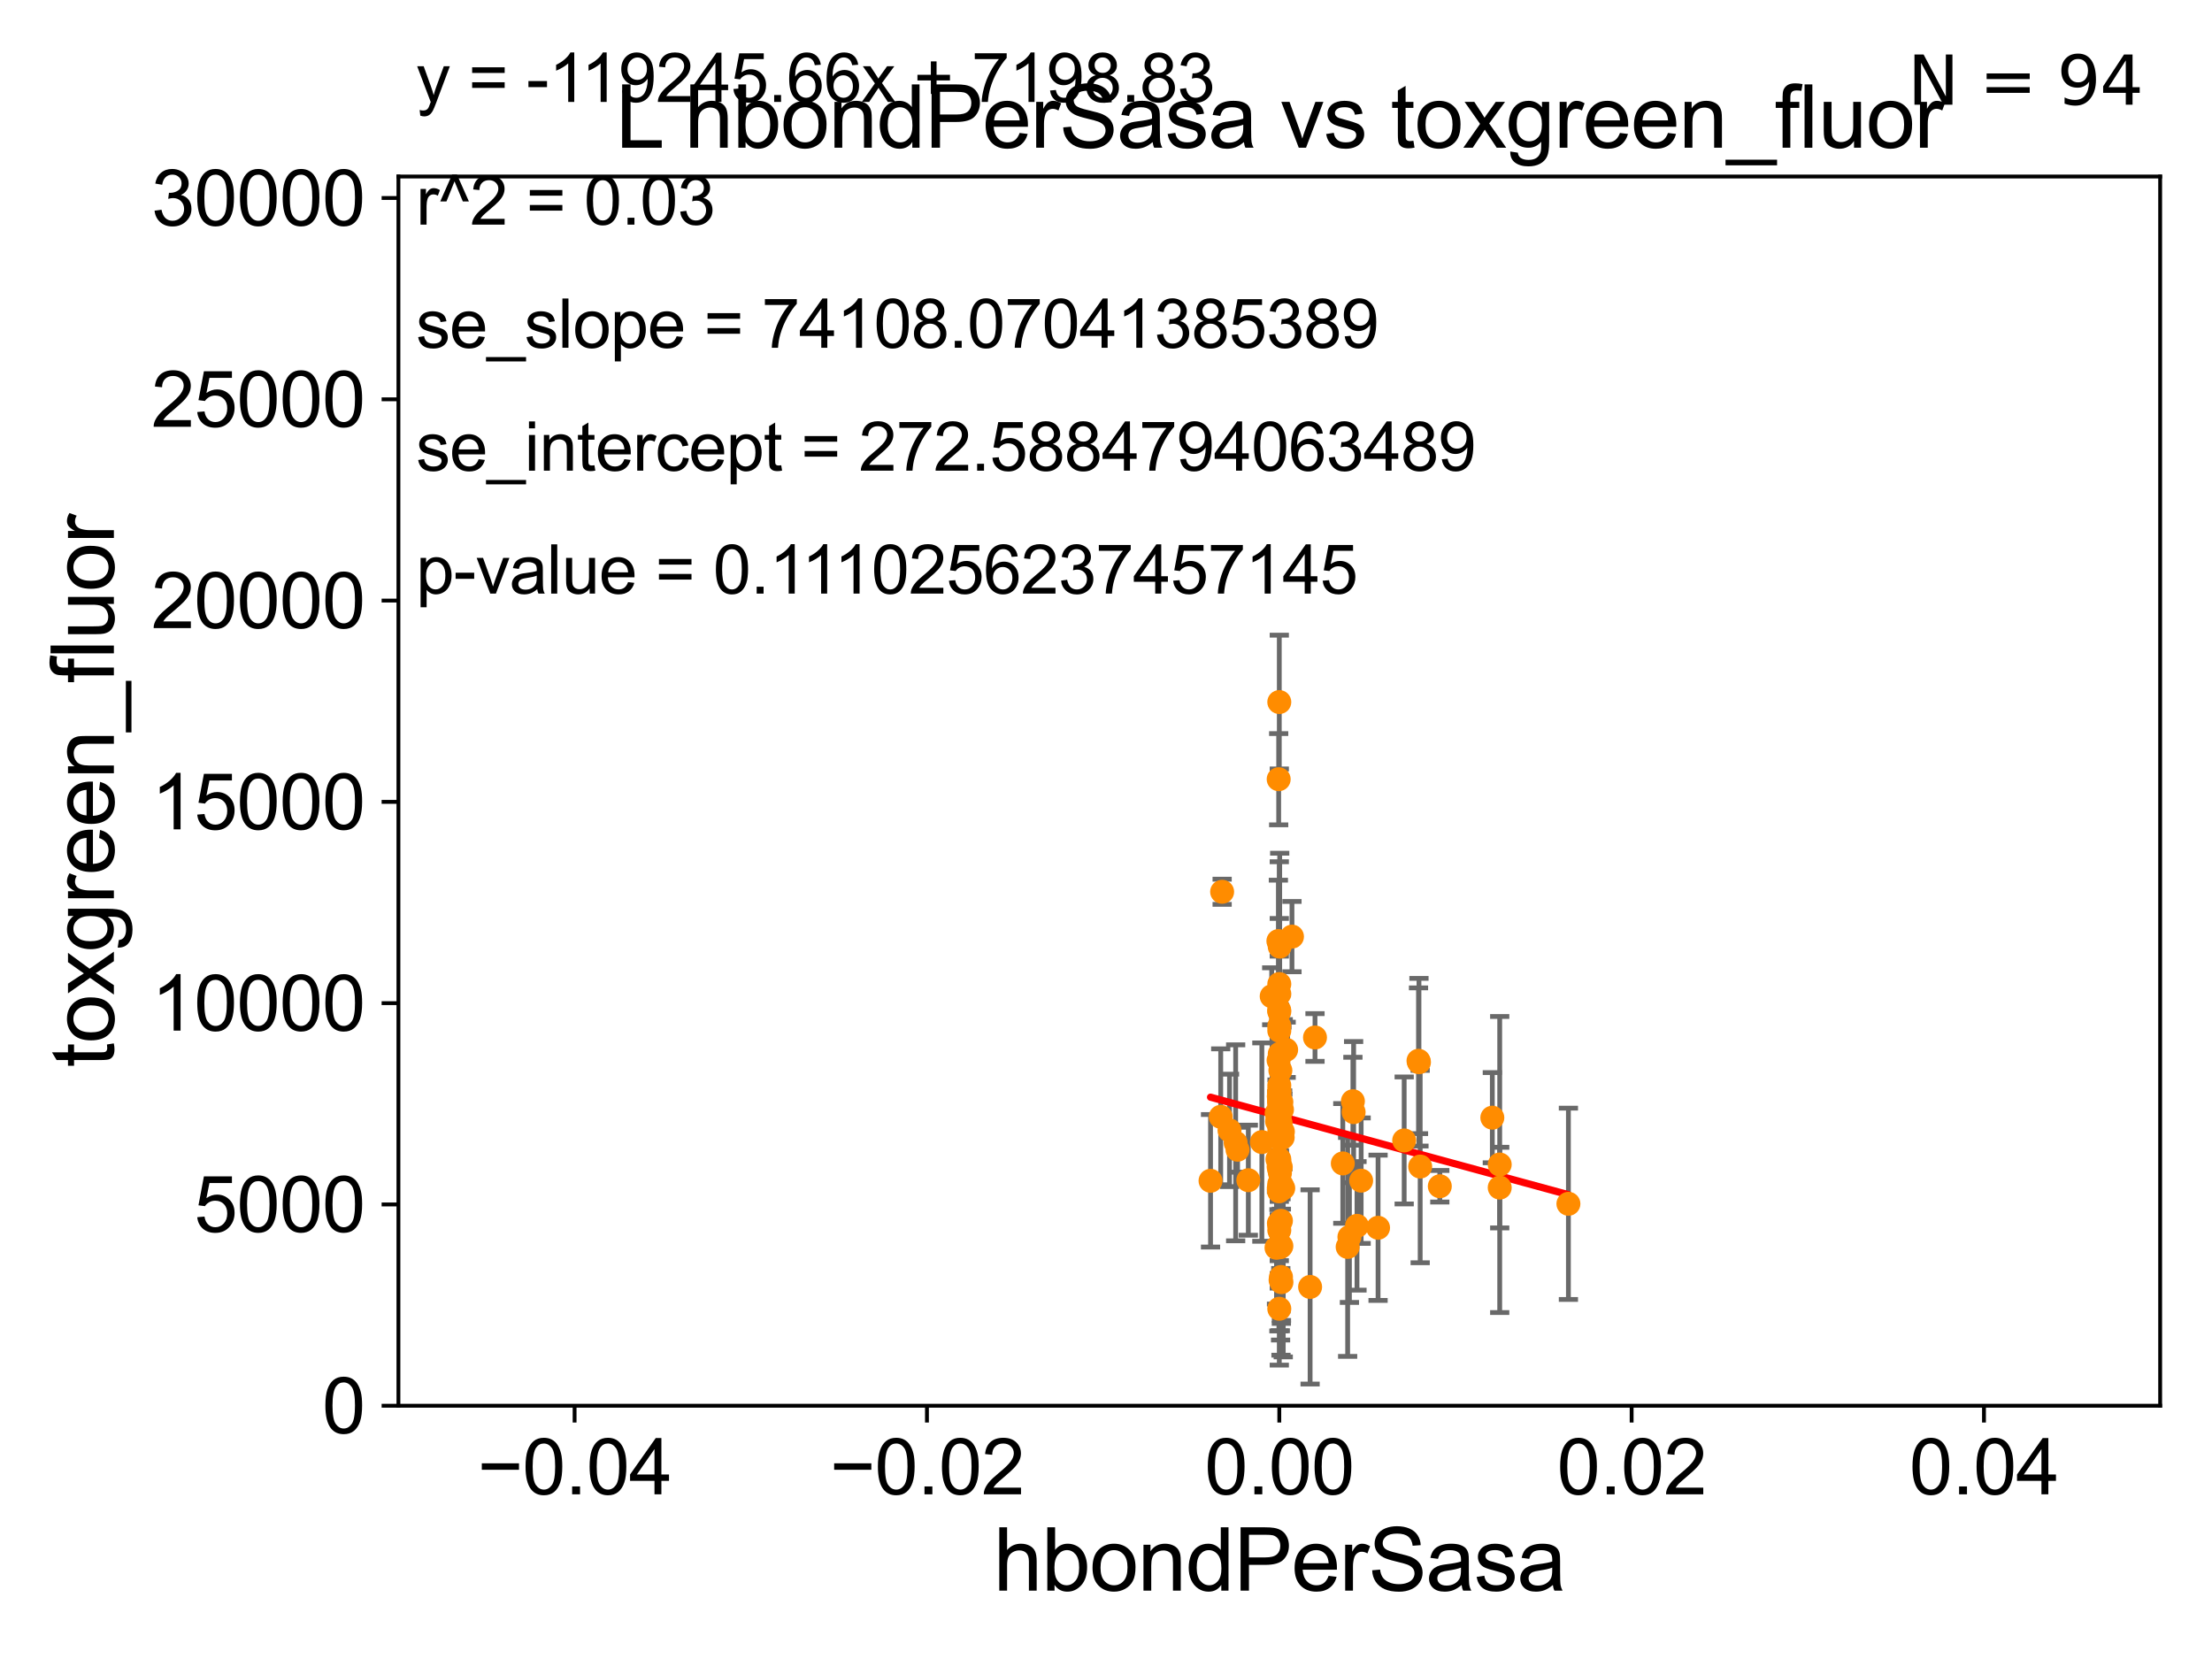<?xml version="1.0" encoding="utf-8" standalone="no"?>
<!DOCTYPE svg PUBLIC "-//W3C//DTD SVG 1.1//EN"
  "http://www.w3.org/Graphics/SVG/1.1/DTD/svg11.dtd">
<svg xmlns:xlink="http://www.w3.org/1999/xlink" width="460.8pt" height="345.6pt" viewBox="0 0 460.8 345.6" xmlns="http://www.w3.org/2000/svg" version="1.1">
 <defs>
  <style type="text/css">*{stroke-linejoin: round; stroke-linecap: butt}</style>
 </defs>
 <g id="figure_1">
  <g id="patch_1">
   <path d="M 0 345.6 
L 460.8 345.6 
L 460.8 0 
L 0 0 
z
" style="fill: #ffffff"/>
  </g>
  <g id="axes_1">
   <g id="patch_2">
    <path d="M 83 292.84 
L 450 292.84 
L 450 36.775 
L 83 36.775 
z
" style="fill: #ffffff"/>
   </g>
   <g id="PathCollection_1">
    <defs>
     <path id="m199b830834" d="M 0 1.118 
C 0.297 1.118 0.581 1 0.791 0.791 
C 1 0.581 1.118 0.297 1.118 0 
C 1.118 -0.297 1 -0.581 0.791 -0.791 
C 0.581 -1 0.297 -1.118 0 -1.118 
C -0.297 -1.118 -0.581 -1 -0.791 -0.791 
C -1 -0.581 -1.118 -0.297 -1.118 0 
C -1.118 0.297 -1 0.581 -0.791 0.791 
C -0.581 1 -0.297 1.118 0 1.118 
z
" style="stroke: #ff8c00"/>
    </defs>
    <g clip-path="url(#p532e8d96b5)">
     <use xlink:href="#m199b830834" x="266.768" y="266.642" style="fill: #ff8c00; stroke: #ff8c00"/>
     <use xlink:href="#m199b830834" x="266.5" y="256.28" style="fill: #ff8c00; stroke: #ff8c00"/>
     <use xlink:href="#m199b830834" x="266.5" y="229.078" style="fill: #ff8c00; stroke: #ff8c00"/>
     <use xlink:href="#m199b830834" x="281.109" y="257.69" style="fill: #ff8c00; stroke: #ff8c00"/>
     <use xlink:href="#m199b830834" x="310.879" y="232.832" style="fill: #ff8c00; stroke: #ff8c00"/>
     <use xlink:href="#m199b830834" x="281.983" y="231.675" style="fill: #ff8c00; stroke: #ff8c00"/>
     <use xlink:href="#m199b830834" x="266.354" y="220.879" style="fill: #ff8c00; stroke: #ff8c00"/>
     <use xlink:href="#m199b830834" x="282.686" y="255.367" style="fill: #ff8c00; stroke: #ff8c00"/>
     <use xlink:href="#m199b830834" x="266.033" y="233.601" style="fill: #ff8c00; stroke: #ff8c00"/>
     <use xlink:href="#m199b830834" x="266.421" y="254.819" style="fill: #ff8c00; stroke: #ff8c00"/>
     <use xlink:href="#m199b830834" x="299.938" y="247.117" style="fill: #ff8c00; stroke: #ff8c00"/>
     <use xlink:href="#m199b830834" x="295.501" y="220.975" style="fill: #ff8c00; stroke: #ff8c00"/>
     <use xlink:href="#m199b830834" x="266.699" y="237.221" style="fill: #ff8c00; stroke: #ff8c00"/>
     <use xlink:href="#m199b830834" x="266.5" y="213.74" style="fill: #ff8c00; stroke: #ff8c00"/>
     <use xlink:href="#m199b830834" x="267.324" y="247.528" style="fill: #ff8c00; stroke: #ff8c00"/>
     <use xlink:href="#m199b830834" x="266.842" y="254.311" style="fill: #ff8c00; stroke: #ff8c00"/>
     <use xlink:href="#m199b830834" x="267.929" y="218.687" style="fill: #ff8c00; stroke: #ff8c00"/>
     <use xlink:href="#m199b830834" x="254.299" y="232.653" style="fill: #ff8c00; stroke: #ff8c00"/>
     <use xlink:href="#m199b830834" x="266.372" y="162.325" style="fill: #ff8c00; stroke: #ff8c00"/>
     <use xlink:href="#m199b830834" x="312.418" y="242.59" style="fill: #ff8c00; stroke: #ff8c00"/>
     <use xlink:href="#m199b830834" x="266.5" y="243.709" style="fill: #ff8c00; stroke: #ff8c00"/>
     <use xlink:href="#m199b830834" x="266.5" y="241.953" style="fill: #ff8c00; stroke: #ff8c00"/>
     <use xlink:href="#m199b830834" x="266.5" y="235.799" style="fill: #ff8c00; stroke: #ff8c00"/>
     <use xlink:href="#m199b830834" x="266.5" y="229.387" style="fill: #ff8c00; stroke: #ff8c00"/>
     <use xlink:href="#m199b830834" x="283.55" y="245.953" style="fill: #ff8c00; stroke: #ff8c00"/>
     <use xlink:href="#m199b830834" x="266.5" y="227.026" style="fill: #ff8c00; stroke: #ff8c00"/>
     <use xlink:href="#m199b830834" x="269.141" y="195.112" style="fill: #ff8c00; stroke: #ff8c00"/>
     <use xlink:href="#m199b830834" x="266.119" y="241.483" style="fill: #ff8c00; stroke: #ff8c00"/>
     <use xlink:href="#m199b830834" x="279.73" y="242.362" style="fill: #ff8c00; stroke: #ff8c00"/>
     <use xlink:href="#m199b830834" x="295.597" y="221.277" style="fill: #ff8c00; stroke: #ff8c00"/>
     <use xlink:href="#m199b830834" x="266.811" y="243.125" style="fill: #ff8c00; stroke: #ff8c00"/>
     <use xlink:href="#m199b830834" x="266.401" y="228.399" style="fill: #ff8c00; stroke: #ff8c00"/>
     <use xlink:href="#m199b830834" x="266.708" y="259.814" style="fill: #ff8c00; stroke: #ff8c00"/>
     <use xlink:href="#m199b830834" x="295.85" y="243.018" style="fill: #ff8c00; stroke: #ff8c00"/>
     <use xlink:href="#m199b830834" x="266.854" y="266.022" style="fill: #ff8c00; stroke: #ff8c00"/>
     <use xlink:href="#m199b830834" x="266.5" y="210.752" style="fill: #ff8c00; stroke: #ff8c00"/>
     <use xlink:href="#m199b830834" x="254.592" y="185.774" style="fill: #ff8c00; stroke: #ff8c00"/>
     <use xlink:href="#m199b830834" x="266.5" y="214.712" style="fill: #ff8c00; stroke: #ff8c00"/>
     <use xlink:href="#m199b830834" x="266.947" y="267.098" style="fill: #ff8c00; stroke: #ff8c00"/>
     <use xlink:href="#m199b830834" x="266.473" y="229.544" style="fill: #ff8c00; stroke: #ff8c00"/>
     <use xlink:href="#m199b830834" x="266.475" y="210.421" style="fill: #ff8c00; stroke: #ff8c00"/>
     <use xlink:href="#m199b830834" x="280.74" y="259.755" style="fill: #ff8c00; stroke: #ff8c00"/>
     <use xlink:href="#m199b830834" x="266.771" y="233.968" style="fill: #ff8c00; stroke: #ff8c00"/>
     <use xlink:href="#m199b830834" x="267.207" y="236.956" style="fill: #ff8c00; stroke: #ff8c00"/>
     <use xlink:href="#m199b830834" x="266.586" y="197.197" style="fill: #ff8c00; stroke: #ff8c00"/>
     <use xlink:href="#m199b830834" x="256.131" y="235.481" style="fill: #ff8c00; stroke: #ff8c00"/>
     <use xlink:href="#m199b830834" x="260.049" y="245.857" style="fill: #ff8c00; stroke: #ff8c00"/>
     <use xlink:href="#m199b830834" x="264.918" y="207.541" style="fill: #ff8c00; stroke: #ff8c00"/>
     <use xlink:href="#m199b830834" x="266.5" y="229.161" style="fill: #ff8c00; stroke: #ff8c00"/>
     <use xlink:href="#m199b830834" x="265.921" y="259.938" style="fill: #ff8c00; stroke: #ff8c00"/>
     <use xlink:href="#m199b830834" x="266.932" y="229.578" style="fill: #ff8c00; stroke: #ff8c00"/>
     <use xlink:href="#m199b830834" x="266.725" y="222.993" style="fill: #ff8c00; stroke: #ff8c00"/>
     <use xlink:href="#m199b830834" x="266.436" y="248.174" style="fill: #ff8c00; stroke: #ff8c00"/>
     <use xlink:href="#m199b830834" x="267.056" y="231.162" style="fill: #ff8c00; stroke: #ff8c00"/>
     <use xlink:href="#m199b830834" x="287.077" y="255.767" style="fill: #ff8c00; stroke: #ff8c00"/>
     <use xlink:href="#m199b830834" x="312.42" y="247.399" style="fill: #ff8c00; stroke: #ff8c00"/>
     <use xlink:href="#m199b830834" x="266.984" y="246.848" style="fill: #ff8c00; stroke: #ff8c00"/>
     <use xlink:href="#m199b830834" x="266.5" y="272.64" style="fill: #ff8c00; stroke: #ff8c00"/>
     <use xlink:href="#m199b830834" x="326.729" y="250.774" style="fill: #ff8c00; stroke: #ff8c00"/>
     <use xlink:href="#m199b830834" x="262.869" y="237.914" style="fill: #ff8c00; stroke: #ff8c00"/>
     <use xlink:href="#m199b830834" x="266.5" y="228.36" style="fill: #ff8c00; stroke: #ff8c00"/>
     <use xlink:href="#m199b830834" x="272.919" y="268.09" style="fill: #ff8c00; stroke: #ff8c00"/>
     <use xlink:href="#m199b830834" x="266.5" y="227.536" style="fill: #ff8c00; stroke: #ff8c00"/>
     <use xlink:href="#m199b830834" x="267.247" y="235.746" style="fill: #ff8c00; stroke: #ff8c00"/>
     <use xlink:href="#m199b830834" x="257.411" y="238.069" style="fill: #ff8c00; stroke: #ff8c00"/>
     <use xlink:href="#m199b830834" x="266.5" y="204.994" style="fill: #ff8c00; stroke: #ff8c00"/>
     <use xlink:href="#m199b830834" x="266.728" y="231.413" style="fill: #ff8c00; stroke: #ff8c00"/>
     <use xlink:href="#m199b830834" x="252.176" y="245.98" style="fill: #ff8c00; stroke: #ff8c00"/>
     <use xlink:href="#m199b830834" x="266.5" y="228.608" style="fill: #ff8c00; stroke: #ff8c00"/>
     <use xlink:href="#m199b830834" x="266.5" y="232.875" style="fill: #ff8c00; stroke: #ff8c00"/>
     <use xlink:href="#m199b830834" x="266.396" y="247.495" style="fill: #ff8c00; stroke: #ff8c00"/>
     <use xlink:href="#m199b830834" x="266.5" y="146.251" style="fill: #ff8c00; stroke: #ff8c00"/>
     <use xlink:href="#m199b830834" x="266.5" y="196.238" style="fill: #ff8c00; stroke: #ff8c00"/>
     <use xlink:href="#m199b830834" x="281.834" y="229.405" style="fill: #ff8c00; stroke: #ff8c00"/>
     <use xlink:href="#m199b830834" x="257.806" y="239.511" style="fill: #ff8c00; stroke: #ff8c00"/>
     <use xlink:href="#m199b830834" x="266.595" y="219.531" style="fill: #ff8c00; stroke: #ff8c00"/>
     <use xlink:href="#m199b830834" x="266.5" y="233.131" style="fill: #ff8c00; stroke: #ff8c00"/>
     <use xlink:href="#m199b830834" x="266.932" y="259.566" style="fill: #ff8c00; stroke: #ff8c00"/>
     <use xlink:href="#m199b830834" x="266.31" y="196.036" style="fill: #ff8c00; stroke: #ff8c00"/>
     <use xlink:href="#m199b830834" x="266.5" y="255.218" style="fill: #ff8c00; stroke: #ff8c00"/>
     <use xlink:href="#m199b830834" x="266.638" y="244.374" style="fill: #ff8c00; stroke: #ff8c00"/>
     <use xlink:href="#m199b830834" x="266.5" y="246.604" style="fill: #ff8c00; stroke: #ff8c00"/>
     <use xlink:href="#m199b830834" x="273.938" y="216.128" style="fill: #ff8c00; stroke: #ff8c00"/>
     <use xlink:href="#m199b830834" x="266.5" y="207.033" style="fill: #ff8c00; stroke: #ff8c00"/>
     <use xlink:href="#m199b830834" x="266.5" y="230.249" style="fill: #ff8c00; stroke: #ff8c00"/>
     <use xlink:href="#m199b830834" x="292.517" y="237.576" style="fill: #ff8c00; stroke: #ff8c00"/>
     <use xlink:href="#m199b830834" x="266.362" y="243.058" style="fill: #ff8c00; stroke: #ff8c00"/>
     <use xlink:href="#m199b830834" x="265.944" y="231.902" style="fill: #ff8c00; stroke: #ff8c00"/>
     <use xlink:href="#m199b830834" x="266.5" y="241.481" style="fill: #ff8c00; stroke: #ff8c00"/>
     <use xlink:href="#m199b830834" x="266.5" y="229.015" style="fill: #ff8c00; stroke: #ff8c00"/>
     <use xlink:href="#m199b830834" x="266.5" y="226.101" style="fill: #ff8c00; stroke: #ff8c00"/>
     <use xlink:href="#m199b830834" x="266.474" y="234.612" style="fill: #ff8c00; stroke: #ff8c00"/>
     <use xlink:href="#m199b830834" x="266.5" y="227.609" style="fill: #ff8c00; stroke: #ff8c00"/>
     <use xlink:href="#m199b830834" x="266.5" y="237.127" style="fill: #ff8c00; stroke: #ff8c00"/>
    </g>
   </g>
   <g id="matplotlib.axis_1">
    <g id="xtick_1">
     <g id="line2d_1">
      <defs>
       <path id="mc879b802b1" d="M 0 0 
L 0 3.5 
" style="stroke: #000000; stroke-width: 0.8"/>
      </defs>
      <g>
       <use xlink:href="#mc879b802b1" x="119.7" y="292.84" style="stroke: #000000; stroke-width: 0.8"/>
      </g>
     </g>
     <g id="text_1">
      <!-- −0.04 -->
      <g transform="translate(99.459 311.293)scale(0.16 -0.16)">
       <defs>
        <path id="ArialMT-2212" d="M 3381 1997 
L 356 1997 
L 356 2522 
L 3381 2522 
L 3381 1997 
z
" transform="scale(0.016)"/>
        <path id="ArialMT-30" d="M 266 2259 
Q 266 3072 433 3567 
Q 600 4063 929 4331 
Q 1259 4600 1759 4600 
Q 2128 4600 2406 4451 
Q 2684 4303 2865 4023 
Q 3047 3744 3150 3342 
Q 3253 2941 3253 2259 
Q 3253 1453 3087 958 
Q 2922 463 2592 192 
Q 2263 -78 1759 -78 
Q 1097 -78 719 397 
Q 266 969 266 2259 
z
M 844 2259 
Q 844 1131 1108 757 
Q 1372 384 1759 384 
Q 2147 384 2411 759 
Q 2675 1134 2675 2259 
Q 2675 3391 2411 3762 
Q 2147 4134 1753 4134 
Q 1366 4134 1134 3806 
Q 844 3388 844 2259 
z
" transform="scale(0.016)"/>
        <path id="ArialMT-2e" d="M 581 0 
L 581 641 
L 1222 641 
L 1222 0 
L 581 0 
z
" transform="scale(0.016)"/>
        <path id="ArialMT-34" d="M 2069 0 
L 2069 1097 
L 81 1097 
L 81 1613 
L 2172 4581 
L 2631 4581 
L 2631 1613 
L 3250 1613 
L 3250 1097 
L 2631 1097 
L 2631 0 
L 2069 0 
z
M 2069 1613 
L 2069 3678 
L 634 1613 
L 2069 1613 
z
" transform="scale(0.016)"/>
       </defs>
       <use xlink:href="#ArialMT-2212"/>
       <use xlink:href="#ArialMT-30" x="58.398"/>
       <use xlink:href="#ArialMT-2e" x="114.014"/>
       <use xlink:href="#ArialMT-30" x="141.797"/>
       <use xlink:href="#ArialMT-34" x="197.412"/>
      </g>
     </g>
    </g>
    <g id="xtick_2">
     <g id="line2d_2">
      <g>
       <use xlink:href="#mc879b802b1" x="193.1" y="292.84" style="stroke: #000000; stroke-width: 0.8"/>
      </g>
     </g>
     <g id="text_2">
      <!-- −0.02 -->
      <g transform="translate(172.859 311.293)scale(0.16 -0.16)">
       <defs>
        <path id="ArialMT-32" d="M 3222 541 
L 3222 0 
L 194 0 
Q 188 203 259 391 
Q 375 700 629 1000 
Q 884 1300 1366 1694 
Q 2113 2306 2375 2664 
Q 2638 3022 2638 3341 
Q 2638 3675 2398 3904 
Q 2159 4134 1775 4134 
Q 1369 4134 1125 3890 
Q 881 3647 878 3216 
L 300 3275 
Q 359 3922 746 4261 
Q 1134 4600 1788 4600 
Q 2447 4600 2831 4234 
Q 3216 3869 3216 3328 
Q 3216 3053 3103 2787 
Q 2991 2522 2730 2228 
Q 2469 1934 1863 1422 
Q 1356 997 1212 845 
Q 1069 694 975 541 
L 3222 541 
z
" transform="scale(0.016)"/>
       </defs>
       <use xlink:href="#ArialMT-2212"/>
       <use xlink:href="#ArialMT-30" x="58.398"/>
       <use xlink:href="#ArialMT-2e" x="114.014"/>
       <use xlink:href="#ArialMT-30" x="141.797"/>
       <use xlink:href="#ArialMT-32" x="197.412"/>
      </g>
     </g>
    </g>
    <g id="xtick_3">
     <g id="line2d_3">
      <g>
       <use xlink:href="#mc879b802b1" x="266.5" y="292.84" style="stroke: #000000; stroke-width: 0.8"/>
      </g>
     </g>
     <g id="text_3">
      <!-- 0.00 -->
      <g transform="translate(250.931 311.293)scale(0.16 -0.16)">
       <use xlink:href="#ArialMT-30"/>
       <use xlink:href="#ArialMT-2e" x="55.615"/>
       <use xlink:href="#ArialMT-30" x="83.398"/>
       <use xlink:href="#ArialMT-30" x="139.014"/>
      </g>
     </g>
    </g>
    <g id="xtick_4">
     <g id="line2d_4">
      <g>
       <use xlink:href="#mc879b802b1" x="339.9" y="292.84" style="stroke: #000000; stroke-width: 0.8"/>
      </g>
     </g>
     <g id="text_4">
      <!-- 0.02 -->
      <g transform="translate(324.331 311.293)scale(0.16 -0.16)">
       <use xlink:href="#ArialMT-30"/>
       <use xlink:href="#ArialMT-2e" x="55.615"/>
       <use xlink:href="#ArialMT-30" x="83.398"/>
       <use xlink:href="#ArialMT-32" x="139.014"/>
      </g>
     </g>
    </g>
    <g id="xtick_5">
     <g id="line2d_5">
      <g>
       <use xlink:href="#mc879b802b1" x="413.3" y="292.84" style="stroke: #000000; stroke-width: 0.8"/>
      </g>
     </g>
     <g id="text_5">
      <!-- 0.04 -->
      <g transform="translate(397.731 311.293)scale(0.16 -0.16)">
       <use xlink:href="#ArialMT-30"/>
       <use xlink:href="#ArialMT-2e" x="55.615"/>
       <use xlink:href="#ArialMT-30" x="83.398"/>
       <use xlink:href="#ArialMT-34" x="139.014"/>
      </g>
     </g>
    </g>
    <g id="text_6">
     <!-- hbondPerSasa -->
     <g transform="translate(206.958 331.357)scale(0.18 -0.18)">
      <defs>
       <path id="ArialMT-68" d="M 422 0 
L 422 4581 
L 984 4581 
L 984 2938 
Q 1378 3394 1978 3394 
Q 2347 3394 2619 3248 
Q 2891 3103 3008 2847 
Q 3125 2591 3125 2103 
L 3125 0 
L 2563 0 
L 2563 2103 
Q 2563 2525 2380 2717 
Q 2197 2909 1863 2909 
Q 1613 2909 1392 2779 
Q 1172 2650 1078 2428 
Q 984 2206 984 1816 
L 984 0 
L 422 0 
z
" transform="scale(0.016)"/>
       <path id="ArialMT-62" d="M 941 0 
L 419 0 
L 419 4581 
L 981 4581 
L 981 2947 
Q 1338 3394 1891 3394 
Q 2197 3394 2470 3270 
Q 2744 3147 2920 2923 
Q 3097 2700 3197 2384 
Q 3297 2069 3297 1709 
Q 3297 856 2875 390 
Q 2453 -75 1863 -75 
Q 1275 -75 941 416 
L 941 0 
z
M 934 1684 
Q 934 1088 1097 822 
Q 1363 388 1816 388 
Q 2184 388 2453 708 
Q 2722 1028 2722 1663 
Q 2722 2313 2464 2622 
Q 2206 2931 1841 2931 
Q 1472 2931 1203 2611 
Q 934 2291 934 1684 
z
" transform="scale(0.016)"/>
       <path id="ArialMT-6f" d="M 213 1659 
Q 213 2581 725 3025 
Q 1153 3394 1769 3394 
Q 2453 3394 2887 2945 
Q 3322 2497 3322 1706 
Q 3322 1066 3130 698 
Q 2938 331 2570 128 
Q 2203 -75 1769 -75 
Q 1072 -75 642 372 
Q 213 819 213 1659 
z
M 791 1659 
Q 791 1022 1069 705 
Q 1347 388 1769 388 
Q 2188 388 2466 706 
Q 2744 1025 2744 1678 
Q 2744 2294 2464 2611 
Q 2184 2928 1769 2928 
Q 1347 2928 1069 2612 
Q 791 2297 791 1659 
z
" transform="scale(0.016)"/>
       <path id="ArialMT-6e" d="M 422 0 
L 422 3319 
L 928 3319 
L 928 2847 
Q 1294 3394 1984 3394 
Q 2284 3394 2536 3286 
Q 2788 3178 2913 3003 
Q 3038 2828 3088 2588 
Q 3119 2431 3119 2041 
L 3119 0 
L 2556 0 
L 2556 2019 
Q 2556 2363 2490 2533 
Q 2425 2703 2258 2804 
Q 2091 2906 1866 2906 
Q 1506 2906 1245 2678 
Q 984 2450 984 1813 
L 984 0 
L 422 0 
z
" transform="scale(0.016)"/>
       <path id="ArialMT-64" d="M 2575 0 
L 2575 419 
Q 2259 -75 1647 -75 
Q 1250 -75 917 144 
Q 584 363 401 755 
Q 219 1147 219 1656 
Q 219 2153 384 2558 
Q 550 2963 881 3178 
Q 1213 3394 1622 3394 
Q 1922 3394 2156 3267 
Q 2391 3141 2538 2938 
L 2538 4581 
L 3097 4581 
L 3097 0 
L 2575 0 
z
M 797 1656 
Q 797 1019 1065 703 
Q 1334 388 1700 388 
Q 2069 388 2326 689 
Q 2584 991 2584 1609 
Q 2584 2291 2321 2609 
Q 2059 2928 1675 2928 
Q 1300 2928 1048 2622 
Q 797 2316 797 1656 
z
" transform="scale(0.016)"/>
       <path id="ArialMT-50" d="M 494 0 
L 494 4581 
L 2222 4581 
Q 2678 4581 2919 4538 
Q 3256 4481 3484 4323 
Q 3713 4166 3852 3881 
Q 3991 3597 3991 3256 
Q 3991 2672 3619 2267 
Q 3247 1863 2275 1863 
L 1100 1863 
L 1100 0 
L 494 0 
z
M 1100 2403 
L 2284 2403 
Q 2872 2403 3119 2622 
Q 3366 2841 3366 3238 
Q 3366 3525 3220 3729 
Q 3075 3934 2838 4000 
Q 2684 4041 2272 4041 
L 1100 4041 
L 1100 2403 
z
" transform="scale(0.016)"/>
       <path id="ArialMT-65" d="M 2694 1069 
L 3275 997 
Q 3138 488 2766 206 
Q 2394 -75 1816 -75 
Q 1088 -75 661 373 
Q 234 822 234 1631 
Q 234 2469 665 2931 
Q 1097 3394 1784 3394 
Q 2450 3394 2872 2941 
Q 3294 2488 3294 1666 
Q 3294 1616 3291 1516 
L 816 1516 
Q 847 969 1125 678 
Q 1403 388 1819 388 
Q 2128 388 2347 550 
Q 2566 713 2694 1069 
z
M 847 1978 
L 2700 1978 
Q 2663 2397 2488 2606 
Q 2219 2931 1791 2931 
Q 1403 2931 1139 2672 
Q 875 2413 847 1978 
z
" transform="scale(0.016)"/>
       <path id="ArialMT-72" d="M 416 0 
L 416 3319 
L 922 3319 
L 922 2816 
Q 1116 3169 1280 3281 
Q 1444 3394 1641 3394 
Q 1925 3394 2219 3213 
L 2025 2691 
Q 1819 2813 1613 2813 
Q 1428 2813 1281 2702 
Q 1134 2591 1072 2394 
Q 978 2094 978 1738 
L 978 0 
L 416 0 
z
" transform="scale(0.016)"/>
       <path id="ArialMT-53" d="M 288 1472 
L 859 1522 
Q 900 1178 1048 958 
Q 1197 738 1509 602 
Q 1822 466 2213 466 
Q 2559 466 2825 569 
Q 3091 672 3220 851 
Q 3350 1031 3350 1244 
Q 3350 1459 3225 1620 
Q 3100 1781 2813 1891 
Q 2628 1963 1997 2114 
Q 1366 2266 1113 2400 
Q 784 2572 623 2826 
Q 463 3081 463 3397 
Q 463 3744 659 4045 
Q 856 4347 1234 4503 
Q 1613 4659 2075 4659 
Q 2584 4659 2973 4495 
Q 3363 4331 3572 4012 
Q 3781 3694 3797 3291 
L 3216 3247 
Q 3169 3681 2898 3903 
Q 2628 4125 2100 4125 
Q 1550 4125 1298 3923 
Q 1047 3722 1047 3438 
Q 1047 3191 1225 3031 
Q 1400 2872 2139 2705 
Q 2878 2538 3153 2413 
Q 3553 2228 3743 1945 
Q 3934 1663 3934 1294 
Q 3934 928 3725 604 
Q 3516 281 3123 101 
Q 2731 -78 2241 -78 
Q 1619 -78 1198 103 
Q 778 284 539 648 
Q 300 1013 288 1472 
z
" transform="scale(0.016)"/>
       <path id="ArialMT-61" d="M 2588 409 
Q 2275 144 1986 34 
Q 1697 -75 1366 -75 
Q 819 -75 525 192 
Q 231 459 231 875 
Q 231 1119 342 1320 
Q 453 1522 633 1644 
Q 813 1766 1038 1828 
Q 1203 1872 1538 1913 
Q 2219 1994 2541 2106 
Q 2544 2222 2544 2253 
Q 2544 2597 2384 2738 
Q 2169 2928 1744 2928 
Q 1347 2928 1158 2789 
Q 969 2650 878 2297 
L 328 2372 
Q 403 2725 575 2942 
Q 747 3159 1072 3276 
Q 1397 3394 1825 3394 
Q 2250 3394 2515 3294 
Q 2781 3194 2906 3042 
Q 3031 2891 3081 2659 
Q 3109 2516 3109 2141 
L 3109 1391 
Q 3109 606 3145 398 
Q 3181 191 3288 0 
L 2700 0 
Q 2613 175 2588 409 
z
M 2541 1666 
Q 2234 1541 1622 1453 
Q 1275 1403 1131 1340 
Q 988 1278 909 1158 
Q 831 1038 831 891 
Q 831 666 1001 516 
Q 1172 366 1500 366 
Q 1825 366 2078 508 
Q 2331 650 2450 897 
Q 2541 1088 2541 1459 
L 2541 1666 
z
" transform="scale(0.016)"/>
       <path id="ArialMT-73" d="M 197 991 
L 753 1078 
Q 800 744 1014 566 
Q 1228 388 1613 388 
Q 2000 388 2187 545 
Q 2375 703 2375 916 
Q 2375 1106 2209 1216 
Q 2094 1291 1634 1406 
Q 1016 1563 777 1677 
Q 538 1791 414 1992 
Q 291 2194 291 2438 
Q 291 2659 392 2848 
Q 494 3038 669 3163 
Q 800 3259 1026 3326 
Q 1253 3394 1513 3394 
Q 1903 3394 2198 3281 
Q 2494 3169 2634 2976 
Q 2775 2784 2828 2463 
L 2278 2388 
Q 2241 2644 2061 2787 
Q 1881 2931 1553 2931 
Q 1166 2931 1000 2803 
Q 834 2675 834 2503 
Q 834 2394 903 2306 
Q 972 2216 1119 2156 
Q 1203 2125 1616 2013 
Q 2213 1853 2448 1751 
Q 2684 1650 2818 1456 
Q 2953 1263 2953 975 
Q 2953 694 2789 445 
Q 2625 197 2315 61 
Q 2006 -75 1616 -75 
Q 969 -75 630 194 
Q 291 463 197 991 
z
" transform="scale(0.016)"/>
      </defs>
      <use xlink:href="#ArialMT-68"/>
      <use xlink:href="#ArialMT-62" x="55.615"/>
      <use xlink:href="#ArialMT-6f" x="111.23"/>
      <use xlink:href="#ArialMT-6e" x="166.846"/>
      <use xlink:href="#ArialMT-64" x="222.461"/>
      <use xlink:href="#ArialMT-50" x="278.076"/>
      <use xlink:href="#ArialMT-65" x="344.775"/>
      <use xlink:href="#ArialMT-72" x="400.391"/>
      <use xlink:href="#ArialMT-53" x="433.691"/>
      <use xlink:href="#ArialMT-61" x="500.391"/>
      <use xlink:href="#ArialMT-73" x="556.006"/>
      <use xlink:href="#ArialMT-61" x="606.006"/>
     </g>
    </g>
   </g>
   <g id="matplotlib.axis_2">
    <g id="ytick_1">
     <g id="line2d_6">
      <defs>
       <path id="m67d8a5b554" d="M 0 0 
L -3.5 0 
" style="stroke: #000000; stroke-width: 0.8"/>
      </defs>
      <g>
       <use xlink:href="#m67d8a5b554" x="83" y="292.84" style="stroke: #000000; stroke-width: 0.8"/>
      </g>
     </g>
     <g id="text_7">
      <!-- 0 -->
      <g transform="translate(67.103 298.566)scale(0.16 -0.16)">
       <use xlink:href="#ArialMT-30"/>
      </g>
     </g>
    </g>
    <g id="ytick_2">
     <g id="line2d_7">
      <g>
       <use xlink:href="#m67d8a5b554" x="83" y="250.908" style="stroke: #000000; stroke-width: 0.8"/>
      </g>
     </g>
     <g id="text_8">
      <!-- 5000 -->
      <g transform="translate(40.41 256.634)scale(0.16 -0.16)">
       <defs>
        <path id="ArialMT-35" d="M 266 1200 
L 856 1250 
Q 922 819 1161 601 
Q 1400 384 1738 384 
Q 2144 384 2425 690 
Q 2706 997 2706 1503 
Q 2706 1984 2436 2262 
Q 2166 2541 1728 2541 
Q 1456 2541 1237 2417 
Q 1019 2294 894 2097 
L 366 2166 
L 809 4519 
L 3088 4519 
L 3088 3981 
L 1259 3981 
L 1013 2750 
Q 1425 3038 1878 3038 
Q 2478 3038 2890 2622 
Q 3303 2206 3303 1553 
Q 3303 931 2941 478 
Q 2500 -78 1738 -78 
Q 1113 -78 717 272 
Q 322 622 266 1200 
z
" transform="scale(0.016)"/>
       </defs>
       <use xlink:href="#ArialMT-35"/>
       <use xlink:href="#ArialMT-30" x="55.615"/>
       <use xlink:href="#ArialMT-30" x="111.23"/>
       <use xlink:href="#ArialMT-30" x="166.846"/>
      </g>
     </g>
    </g>
    <g id="ytick_3">
     <g id="line2d_8">
      <g>
       <use xlink:href="#m67d8a5b554" x="83" y="208.976" style="stroke: #000000; stroke-width: 0.8"/>
      </g>
     </g>
     <g id="text_9">
      <!-- 10000 -->
      <g transform="translate(31.512 214.702)scale(0.16 -0.16)">
       <defs>
        <path id="ArialMT-31" d="M 2384 0 
L 1822 0 
L 1822 3584 
Q 1619 3391 1289 3197 
Q 959 3003 697 2906 
L 697 3450 
Q 1169 3672 1522 3987 
Q 1875 4303 2022 4600 
L 2384 4600 
L 2384 0 
z
" transform="scale(0.016)"/>
       </defs>
       <use xlink:href="#ArialMT-31"/>
       <use xlink:href="#ArialMT-30" x="55.615"/>
       <use xlink:href="#ArialMT-30" x="111.23"/>
       <use xlink:href="#ArialMT-30" x="166.846"/>
       <use xlink:href="#ArialMT-30" x="222.461"/>
      </g>
     </g>
    </g>
    <g id="ytick_4">
     <g id="line2d_9">
      <g>
       <use xlink:href="#m67d8a5b554" x="83" y="167.043" style="stroke: #000000; stroke-width: 0.8"/>
      </g>
     </g>
     <g id="text_10">
      <!-- 15000 -->
      <g transform="translate(31.512 172.77)scale(0.16 -0.16)">
       <use xlink:href="#ArialMT-31"/>
       <use xlink:href="#ArialMT-35" x="55.615"/>
       <use xlink:href="#ArialMT-30" x="111.23"/>
       <use xlink:href="#ArialMT-30" x="166.846"/>
       <use xlink:href="#ArialMT-30" x="222.461"/>
      </g>
     </g>
    </g>
    <g id="ytick_5">
     <g id="line2d_10">
      <g>
       <use xlink:href="#m67d8a5b554" x="83" y="125.111" style="stroke: #000000; stroke-width: 0.8"/>
      </g>
     </g>
     <g id="text_11">
      <!-- 20000 -->
      <g transform="translate(31.512 130.837)scale(0.16 -0.16)">
       <use xlink:href="#ArialMT-32"/>
       <use xlink:href="#ArialMT-30" x="55.615"/>
       <use xlink:href="#ArialMT-30" x="111.23"/>
       <use xlink:href="#ArialMT-30" x="166.846"/>
       <use xlink:href="#ArialMT-30" x="222.461"/>
      </g>
     </g>
    </g>
    <g id="ytick_6">
     <g id="line2d_11">
      <g>
       <use xlink:href="#m67d8a5b554" x="83" y="83.179" style="stroke: #000000; stroke-width: 0.8"/>
      </g>
     </g>
     <g id="text_12">
      <!-- 25000 -->
      <g transform="translate(31.512 88.905)scale(0.16 -0.16)">
       <use xlink:href="#ArialMT-32"/>
       <use xlink:href="#ArialMT-35" x="55.615"/>
       <use xlink:href="#ArialMT-30" x="111.23"/>
       <use xlink:href="#ArialMT-30" x="166.846"/>
       <use xlink:href="#ArialMT-30" x="222.461"/>
      </g>
     </g>
    </g>
    <g id="ytick_7">
     <g id="line2d_12">
      <g>
       <use xlink:href="#m67d8a5b554" x="83" y="41.247" style="stroke: #000000; stroke-width: 0.8"/>
      </g>
     </g>
     <g id="text_13">
      <!-- 30000 -->
      <g transform="translate(31.512 46.973)scale(0.16 -0.16)">
       <defs>
        <path id="ArialMT-33" d="M 269 1209 
L 831 1284 
Q 928 806 1161 595 
Q 1394 384 1728 384 
Q 2125 384 2398 659 
Q 2672 934 2672 1341 
Q 2672 1728 2419 1979 
Q 2166 2231 1775 2231 
Q 1616 2231 1378 2169 
L 1441 2663 
Q 1497 2656 1531 2656 
Q 1891 2656 2178 2843 
Q 2466 3031 2466 3422 
Q 2466 3731 2256 3934 
Q 2047 4138 1716 4138 
Q 1388 4138 1169 3931 
Q 950 3725 888 3313 
L 325 3413 
Q 428 3978 793 4289 
Q 1159 4600 1703 4600 
Q 2078 4600 2393 4439 
Q 2709 4278 2876 4000 
Q 3044 3722 3044 3409 
Q 3044 3113 2884 2869 
Q 2725 2625 2413 2481 
Q 2819 2388 3044 2092 
Q 3269 1797 3269 1353 
Q 3269 753 2831 336 
Q 2394 -81 1725 -81 
Q 1122 -81 723 278 
Q 325 638 269 1209 
z
" transform="scale(0.016)"/>
       </defs>
       <use xlink:href="#ArialMT-33"/>
       <use xlink:href="#ArialMT-30" x="55.615"/>
       <use xlink:href="#ArialMT-30" x="111.23"/>
       <use xlink:href="#ArialMT-30" x="166.846"/>
       <use xlink:href="#ArialMT-30" x="222.461"/>
      </g>
     </g>
    </g>
    <g id="text_14">
     <!-- toxgreen_fluor -->
     <g transform="translate(23.724 222.34)rotate(-90)scale(0.18 -0.18)">
      <defs>
       <path id="ArialMT-74" d="M 1650 503 
L 1731 6 
Q 1494 -44 1306 -44 
Q 1000 -44 831 53 
Q 663 150 594 308 
Q 525 466 525 972 
L 525 2881 
L 113 2881 
L 113 3319 
L 525 3319 
L 525 4141 
L 1084 4478 
L 1084 3319 
L 1650 3319 
L 1650 2881 
L 1084 2881 
L 1084 941 
Q 1084 700 1114 631 
Q 1144 563 1211 522 
Q 1278 481 1403 481 
Q 1497 481 1650 503 
z
" transform="scale(0.016)"/>
       <path id="ArialMT-78" d="M 47 0 
L 1259 1725 
L 138 3319 
L 841 3319 
L 1350 2541 
Q 1494 2319 1581 2169 
Q 1719 2375 1834 2534 
L 2394 3319 
L 3066 3319 
L 1919 1756 
L 3153 0 
L 2463 0 
L 1781 1031 
L 1600 1309 
L 728 0 
L 47 0 
z
" transform="scale(0.016)"/>
       <path id="ArialMT-67" d="M 319 -275 
L 866 -356 
Q 900 -609 1056 -725 
Q 1266 -881 1628 -881 
Q 2019 -881 2231 -725 
Q 2444 -569 2519 -288 
Q 2563 -116 2559 434 
Q 2191 0 1641 0 
Q 956 0 581 494 
Q 206 988 206 1678 
Q 206 2153 378 2554 
Q 550 2956 876 3175 
Q 1203 3394 1644 3394 
Q 2231 3394 2613 2919 
L 2613 3319 
L 3131 3319 
L 3131 450 
Q 3131 -325 2973 -648 
Q 2816 -972 2473 -1159 
Q 2131 -1347 1631 -1347 
Q 1038 -1347 672 -1080 
Q 306 -813 319 -275 
z
M 784 1719 
Q 784 1066 1043 766 
Q 1303 466 1694 466 
Q 2081 466 2343 764 
Q 2606 1063 2606 1700 
Q 2606 2309 2336 2618 
Q 2066 2928 1684 2928 
Q 1309 2928 1046 2623 
Q 784 2319 784 1719 
z
" transform="scale(0.016)"/>
       <path id="ArialMT-5f" d="M -97 -1272 
L -97 -866 
L 3631 -866 
L 3631 -1272 
L -97 -1272 
z
" transform="scale(0.016)"/>
       <path id="ArialMT-66" d="M 556 0 
L 556 2881 
L 59 2881 
L 59 3319 
L 556 3319 
L 556 3672 
Q 556 4006 616 4169 
Q 697 4388 901 4523 
Q 1106 4659 1475 4659 
Q 1713 4659 2000 4603 
L 1916 4113 
Q 1741 4144 1584 4144 
Q 1328 4144 1222 4034 
Q 1116 3925 1116 3625 
L 1116 3319 
L 1763 3319 
L 1763 2881 
L 1116 2881 
L 1116 0 
L 556 0 
z
" transform="scale(0.016)"/>
       <path id="ArialMT-6c" d="M 409 0 
L 409 4581 
L 972 4581 
L 972 0 
L 409 0 
z
" transform="scale(0.016)"/>
       <path id="ArialMT-75" d="M 2597 0 
L 2597 488 
Q 2209 -75 1544 -75 
Q 1250 -75 995 37 
Q 741 150 617 320 
Q 494 491 444 738 
Q 409 903 409 1263 
L 409 3319 
L 972 3319 
L 972 1478 
Q 972 1038 1006 884 
Q 1059 663 1231 536 
Q 1403 409 1656 409 
Q 1909 409 2131 539 
Q 2353 669 2445 892 
Q 2538 1116 2538 1541 
L 2538 3319 
L 3100 3319 
L 3100 0 
L 2597 0 
z
" transform="scale(0.016)"/>
      </defs>
      <use xlink:href="#ArialMT-74"/>
      <use xlink:href="#ArialMT-6f" x="27.783"/>
      <use xlink:href="#ArialMT-78" x="83.398"/>
      <use xlink:href="#ArialMT-67" x="133.398"/>
      <use xlink:href="#ArialMT-72" x="189.014"/>
      <use xlink:href="#ArialMT-65" x="222.314"/>
      <use xlink:href="#ArialMT-65" x="277.93"/>
      <use xlink:href="#ArialMT-6e" x="333.545"/>
      <use xlink:href="#ArialMT-5f" x="389.16"/>
      <use xlink:href="#ArialMT-66" x="444.775"/>
      <use xlink:href="#ArialMT-6c" x="472.559"/>
      <use xlink:href="#ArialMT-75" x="494.775"/>
      <use xlink:href="#ArialMT-6f" x="550.391"/>
      <use xlink:href="#ArialMT-72" x="606.006"/>
     </g>
    </g>
   </g>
   <g id="LineCollection_1">
    <path d="M 266.768 279.154 
L 266.768 254.13 
" clip-path="url(#p532e8d96b5)" style="fill: none; stroke: #696969"/>
    <path d="M 266.5 265.296 
L 266.5 247.264 
" clip-path="url(#p532e8d96b5)" style="fill: none; stroke: #696969"/>
    <path d="M 266.5 241.968 
L 266.5 216.188 
" clip-path="url(#p532e8d96b5)" style="fill: none; stroke: #696969"/>
    <path d="M 281.109 271.32 
L 281.109 244.061 
" clip-path="url(#p532e8d96b5)" style="fill: none; stroke: #696969"/>
    <path d="M 310.879 242.228 
L 310.879 223.436 
" clip-path="url(#p532e8d96b5)" style="fill: none; stroke: #696969"/>
    <path d="M 281.983 246.382 
L 281.983 216.968 
" clip-path="url(#p532e8d96b5)" style="fill: none; stroke: #696969"/>
    <path d="M 266.354 228.509 
L 266.354 213.248 
" clip-path="url(#p532e8d96b5)" style="fill: none; stroke: #696969"/>
    <path d="M 282.686 268.755 
L 282.686 241.979 
" clip-path="url(#p532e8d96b5)" style="fill: none; stroke: #696969"/>
    <path d="M 266.033 242.241 
L 266.033 224.961 
" clip-path="url(#p532e8d96b5)" style="fill: none; stroke: #696969"/>
    <path d="M 266.421 277.264 
L 266.421 232.374 
" clip-path="url(#p532e8d96b5)" style="fill: none; stroke: #696969"/>
    <path d="M 299.938 250.403 
L 299.938 243.831 
" clip-path="url(#p532e8d96b5)" style="fill: none; stroke: #696969"/>
    <path d="M 295.501 236.156 
L 295.501 205.795 
" clip-path="url(#p532e8d96b5)" style="fill: none; stroke: #696969"/>
    <path d="M 266.699 249.229 
L 266.699 225.214 
" clip-path="url(#p532e8d96b5)" style="fill: none; stroke: #696969"/>
    <path d="M 266.5 217.216 
L 266.5 210.264 
" clip-path="url(#p532e8d96b5)" style="fill: none; stroke: #696969"/>
    <path d="M 267.324 282.664 
L 267.324 212.393 
" clip-path="url(#p532e8d96b5)" style="fill: none; stroke: #696969"/>
    <path d="M 266.842 273.098 
L 266.842 235.523 
" clip-path="url(#p532e8d96b5)" style="fill: none; stroke: #696969"/>
    <path d="M 267.929 224.444 
L 267.929 212.93 
" clip-path="url(#p532e8d96b5)" style="fill: none; stroke: #696969"/>
    <path d="M 254.299 246.814 
L 254.299 218.493 
" clip-path="url(#p532e8d96b5)" style="fill: none; stroke: #696969"/>
    <path d="M 266.372 171.826 
L 266.372 152.823 
" clip-path="url(#p532e8d96b5)" style="fill: none; stroke: #696969"/>
    <path d="M 312.418 273.43 
L 312.418 211.751 
" clip-path="url(#p532e8d96b5)" style="fill: none; stroke: #696969"/>
    <path d="M 266.5 250.268 
L 266.5 237.149 
" clip-path="url(#p532e8d96b5)" style="fill: none; stroke: #696969"/>
    <path d="M 266.5 248.508 
L 266.5 235.399 
" clip-path="url(#p532e8d96b5)" style="fill: none; stroke: #696969"/>
    <path d="M 266.5 253.056 
L 266.5 218.541 
" clip-path="url(#p532e8d96b5)" style="fill: none; stroke: #696969"/>
    <path d="M 266.5 240.512 
L 266.5 218.263 
" clip-path="url(#p532e8d96b5)" style="fill: none; stroke: #696969"/>
    <path d="M 283.55 259.022 
L 283.55 232.884 
" clip-path="url(#p532e8d96b5)" style="fill: none; stroke: #696969"/>
    <path d="M 266.5 233.259 
L 266.5 220.793 
" clip-path="url(#p532e8d96b5)" style="fill: none; stroke: #696969"/>
    <path d="M 269.141 202.432 
L 269.141 187.792 
" clip-path="url(#p532e8d96b5)" style="fill: none; stroke: #696969"/>
    <path d="M 266.119 272.212 
L 266.119 210.753 
" clip-path="url(#p532e8d96b5)" style="fill: none; stroke: #696969"/>
    <path d="M 279.73 254.827 
L 279.73 229.897 
" clip-path="url(#p532e8d96b5)" style="fill: none; stroke: #696969"/>
    <path d="M 295.597 238.738 
L 295.597 203.815 
" clip-path="url(#p532e8d96b5)" style="fill: none; stroke: #696969"/>
    <path d="M 266.811 264.247 
L 266.811 222.002 
" clip-path="url(#p532e8d96b5)" style="fill: none; stroke: #696969"/>
    <path d="M 266.401 233.924 
L 266.401 222.873 
" clip-path="url(#p532e8d96b5)" style="fill: none; stroke: #696969"/>
    <path d="M 266.708 277.219 
L 266.708 242.408 
" clip-path="url(#p532e8d96b5)" style="fill: none; stroke: #696969"/>
    <path d="M 295.85 263.053 
L 295.85 222.983 
" clip-path="url(#p532e8d96b5)" style="fill: none; stroke: #696969"/>
    <path d="M 266.854 282.311 
L 266.854 249.733 
" clip-path="url(#p532e8d96b5)" style="fill: none; stroke: #696969"/>
    <path d="M 266.5 216.838 
L 266.5 204.666 
" clip-path="url(#p532e8d96b5)" style="fill: none; stroke: #696969"/>
    <path d="M 254.592 188.397 
L 254.592 183.152 
" clip-path="url(#p532e8d96b5)" style="fill: none; stroke: #696969"/>
    <path d="M 266.5 230.243 
L 266.5 199.18 
" clip-path="url(#p532e8d96b5)" style="fill: none; stroke: #696969"/>
    <path d="M 266.947 275.072 
L 266.947 259.124 
" clip-path="url(#p532e8d96b5)" style="fill: none; stroke: #696969"/>
    <path d="M 266.473 247.159 
L 266.473 211.928 
" clip-path="url(#p532e8d96b5)" style="fill: none; stroke: #696969"/>
    <path d="M 266.475 216.737 
L 266.475 204.105 
" clip-path="url(#p532e8d96b5)" style="fill: none; stroke: #696969"/>
    <path d="M 280.74 282.559 
L 280.74 236.951 
" clip-path="url(#p532e8d96b5)" style="fill: none; stroke: #696969"/>
    <path d="M 266.771 243.915 
L 266.771 224.021 
" clip-path="url(#p532e8d96b5)" style="fill: none; stroke: #696969"/>
    <path d="M 267.207 246.677 
L 267.207 227.234 
" clip-path="url(#p532e8d96b5)" style="fill: none; stroke: #696969"/>
    <path d="M 266.586 216.654 
L 266.586 177.741 
" clip-path="url(#p532e8d96b5)" style="fill: none; stroke: #696969"/>
    <path d="M 256.131 247.19 
L 256.131 223.773 
" clip-path="url(#p532e8d96b5)" style="fill: none; stroke: #696969"/>
    <path d="M 260.049 257.32 
L 260.049 234.394 
" clip-path="url(#p532e8d96b5)" style="fill: none; stroke: #696969"/>
    <path d="M 264.918 213.474 
L 264.918 201.607 
" clip-path="url(#p532e8d96b5)" style="fill: none; stroke: #696969"/>
    <path d="M 266.5 239.892 
L 266.5 218.429 
" clip-path="url(#p532e8d96b5)" style="fill: none; stroke: #696969"/>
    <path d="M 265.921 271.658 
L 265.921 248.218 
" clip-path="url(#p532e8d96b5)" style="fill: none; stroke: #696969"/>
    <path d="M 266.932 251.888 
L 266.932 207.268 
" clip-path="url(#p532e8d96b5)" style="fill: none; stroke: #696969"/>
    <path d="M 266.725 229.957 
L 266.725 216.028 
" clip-path="url(#p532e8d96b5)" style="fill: none; stroke: #696969"/>
    <path d="M 266.436 251.981 
L 266.436 244.368 
" clip-path="url(#p532e8d96b5)" style="fill: none; stroke: #696969"/>
    <path d="M 267.056 248.359 
L 267.056 213.964 
" clip-path="url(#p532e8d96b5)" style="fill: none; stroke: #696969"/>
    <path d="M 287.077 270.9 
L 287.077 240.635 
" clip-path="url(#p532e8d96b5)" style="fill: none; stroke: #696969"/>
    <path d="M 312.42 255.797 
L 312.42 239.001 
" clip-path="url(#p532e8d96b5)" style="fill: none; stroke: #696969"/>
    <path d="M 266.984 259.874 
L 266.984 233.822 
" clip-path="url(#p532e8d96b5)" style="fill: none; stroke: #696969"/>
    <path d="M 266.5 284.374 
L 266.5 260.905 
" clip-path="url(#p532e8d96b5)" style="fill: none; stroke: #696969"/>
    <path d="M 326.729 270.697 
L 326.729 230.85 
" clip-path="url(#p532e8d96b5)" style="fill: none; stroke: #696969"/>
    <path d="M 262.869 258.575 
L 262.869 217.254 
" clip-path="url(#p532e8d96b5)" style="fill: none; stroke: #696969"/>
    <path d="M 266.5 234.795 
L 266.5 221.925 
" clip-path="url(#p532e8d96b5)" style="fill: none; stroke: #696969"/>
    <path d="M 272.919 288.317 
L 272.919 247.863 
" clip-path="url(#p532e8d96b5)" style="fill: none; stroke: #696969"/>
    <path d="M 266.5 245.749 
L 266.5 209.322 
" clip-path="url(#p532e8d96b5)" style="fill: none; stroke: #696969"/>
    <path d="M 267.247 243.532 
L 267.247 227.96 
" clip-path="url(#p532e8d96b5)" style="fill: none; stroke: #696969"/>
    <path d="M 257.411 258.481 
L 257.411 217.657 
" clip-path="url(#p532e8d96b5)" style="fill: none; stroke: #696969"/>
    <path d="M 266.5 218.658 
L 266.5 191.33 
" clip-path="url(#p532e8d96b5)" style="fill: none; stroke: #696969"/>
    <path d="M 266.728 246.669 
L 266.728 216.158 
" clip-path="url(#p532e8d96b5)" style="fill: none; stroke: #696969"/>
    <path d="M 252.176 259.781 
L 252.176 232.178 
" clip-path="url(#p532e8d96b5)" style="fill: none; stroke: #696969"/>
    <path d="M 266.5 239.703 
L 266.5 217.514 
" clip-path="url(#p532e8d96b5)" style="fill: none; stroke: #696969"/>
    <path d="M 266.5 242.684 
L 266.5 223.067 
" clip-path="url(#p532e8d96b5)" style="fill: none; stroke: #696969"/>
    <path d="M 266.396 257.148 
L 266.396 237.842 
" clip-path="url(#p532e8d96b5)" style="fill: none; stroke: #696969"/>
    <path d="M 266.5 160.185 
L 266.5 132.316 
" clip-path="url(#p532e8d96b5)" style="fill: none; stroke: #696969"/>
    <path d="M 266.5 212.961 
L 266.5 179.514 
" clip-path="url(#p532e8d96b5)" style="fill: none; stroke: #696969"/>
    <path d="M 281.834 238.558 
L 281.834 220.251 
" clip-path="url(#p532e8d96b5)" style="fill: none; stroke: #696969"/>
    <path d="M 257.806 244.189 
L 257.806 234.833 
" clip-path="url(#p532e8d96b5)" style="fill: none; stroke: #696969"/>
    <path d="M 266.595 228.609 
L 266.595 210.454 
" clip-path="url(#p532e8d96b5)" style="fill: none; stroke: #696969"/>
    <path d="M 266.5 236.931 
L 266.5 229.33 
" clip-path="url(#p532e8d96b5)" style="fill: none; stroke: #696969"/>
    <path d="M 266.932 275.685 
L 266.932 243.446 
" clip-path="url(#p532e8d96b5)" style="fill: none; stroke: #696969"/>
    <path d="M 266.31 208.715 
L 266.31 183.357 
" clip-path="url(#p532e8d96b5)" style="fill: none; stroke: #696969"/>
    <path d="M 266.5 268.34 
L 266.5 242.096 
" clip-path="url(#p532e8d96b5)" style="fill: none; stroke: #696969"/>
    <path d="M 266.638 266.749 
L 266.638 221.998 
" clip-path="url(#p532e8d96b5)" style="fill: none; stroke: #696969"/>
    <path d="M 266.5 262.617 
L 266.5 230.592 
" clip-path="url(#p532e8d96b5)" style="fill: none; stroke: #696969"/>
    <path d="M 273.938 221.1 
L 273.938 211.155 
" clip-path="url(#p532e8d96b5)" style="fill: none; stroke: #696969"/>
    <path d="M 266.5 209.454 
L 266.5 204.613 
" clip-path="url(#p532e8d96b5)" style="fill: none; stroke: #696969"/>
    <path d="M 266.5 236.754 
L 266.5 223.744 
" clip-path="url(#p532e8d96b5)" style="fill: none; stroke: #696969"/>
    <path d="M 292.517 250.806 
L 292.517 224.346 
" clip-path="url(#p532e8d96b5)" style="fill: none; stroke: #696969"/>
    <path d="M 266.362 248.404 
L 266.362 237.711 
" clip-path="url(#p532e8d96b5)" style="fill: none; stroke: #696969"/>
    <path d="M 265.944 236.358 
L 265.944 227.447 
" clip-path="url(#p532e8d96b5)" style="fill: none; stroke: #696969"/>
    <path d="M 266.5 257.555 
L 266.5 225.406 
" clip-path="url(#p532e8d96b5)" style="fill: none; stroke: #696969"/>
    <path d="M 266.5 236.644 
L 266.5 221.386 
" clip-path="url(#p532e8d96b5)" style="fill: none; stroke: #696969"/>
    <path d="M 266.5 236.357 
L 266.5 215.844 
" clip-path="url(#p532e8d96b5)" style="fill: none; stroke: #696969"/>
    <path d="M 266.474 241.432 
L 266.474 227.791 
" clip-path="url(#p532e8d96b5)" style="fill: none; stroke: #696969"/>
    <path d="M 266.5 230.682 
L 266.5 224.536 
" clip-path="url(#p532e8d96b5)" style="fill: none; stroke: #696969"/>
    <path d="M 266.5 244.165 
L 266.5 230.088 
" clip-path="url(#p532e8d96b5)" style="fill: none; stroke: #696969"/>
   </g>
   <g id="line2d_13">
    <defs>
     <path id="mb69f9dbe1e" d="M 2 0 
L -2 -0 
" style="stroke: #696969"/>
    </defs>
    <g clip-path="url(#p532e8d96b5)">
     <use xlink:href="#mb69f9dbe1e" x="266.768" y="279.154" style="fill: #696969; stroke: #696969"/>
     <use xlink:href="#mb69f9dbe1e" x="266.5" y="265.296" style="fill: #696969; stroke: #696969"/>
     <use xlink:href="#mb69f9dbe1e" x="266.5" y="241.968" style="fill: #696969; stroke: #696969"/>
     <use xlink:href="#mb69f9dbe1e" x="281.109" y="271.32" style="fill: #696969; stroke: #696969"/>
     <use xlink:href="#mb69f9dbe1e" x="310.879" y="242.228" style="fill: #696969; stroke: #696969"/>
     <use xlink:href="#mb69f9dbe1e" x="281.983" y="246.382" style="fill: #696969; stroke: #696969"/>
     <use xlink:href="#mb69f9dbe1e" x="266.354" y="228.509" style="fill: #696969; stroke: #696969"/>
     <use xlink:href="#mb69f9dbe1e" x="282.686" y="268.755" style="fill: #696969; stroke: #696969"/>
     <use xlink:href="#mb69f9dbe1e" x="266.033" y="242.241" style="fill: #696969; stroke: #696969"/>
     <use xlink:href="#mb69f9dbe1e" x="266.421" y="277.264" style="fill: #696969; stroke: #696969"/>
     <use xlink:href="#mb69f9dbe1e" x="299.938" y="250.403" style="fill: #696969; stroke: #696969"/>
     <use xlink:href="#mb69f9dbe1e" x="295.501" y="236.156" style="fill: #696969; stroke: #696969"/>
     <use xlink:href="#mb69f9dbe1e" x="266.699" y="249.229" style="fill: #696969; stroke: #696969"/>
     <use xlink:href="#mb69f9dbe1e" x="266.5" y="217.216" style="fill: #696969; stroke: #696969"/>
     <use xlink:href="#mb69f9dbe1e" x="267.324" y="282.664" style="fill: #696969; stroke: #696969"/>
     <use xlink:href="#mb69f9dbe1e" x="266.842" y="273.098" style="fill: #696969; stroke: #696969"/>
     <use xlink:href="#mb69f9dbe1e" x="267.929" y="224.444" style="fill: #696969; stroke: #696969"/>
     <use xlink:href="#mb69f9dbe1e" x="254.299" y="246.814" style="fill: #696969; stroke: #696969"/>
     <use xlink:href="#mb69f9dbe1e" x="266.372" y="171.826" style="fill: #696969; stroke: #696969"/>
     <use xlink:href="#mb69f9dbe1e" x="312.418" y="273.43" style="fill: #696969; stroke: #696969"/>
     <use xlink:href="#mb69f9dbe1e" x="266.5" y="250.268" style="fill: #696969; stroke: #696969"/>
     <use xlink:href="#mb69f9dbe1e" x="266.5" y="248.508" style="fill: #696969; stroke: #696969"/>
     <use xlink:href="#mb69f9dbe1e" x="266.5" y="253.056" style="fill: #696969; stroke: #696969"/>
     <use xlink:href="#mb69f9dbe1e" x="266.5" y="240.512" style="fill: #696969; stroke: #696969"/>
     <use xlink:href="#mb69f9dbe1e" x="283.55" y="259.022" style="fill: #696969; stroke: #696969"/>
     <use xlink:href="#mb69f9dbe1e" x="266.5" y="233.259" style="fill: #696969; stroke: #696969"/>
     <use xlink:href="#mb69f9dbe1e" x="269.141" y="202.432" style="fill: #696969; stroke: #696969"/>
     <use xlink:href="#mb69f9dbe1e" x="266.119" y="272.212" style="fill: #696969; stroke: #696969"/>
     <use xlink:href="#mb69f9dbe1e" x="279.73" y="254.827" style="fill: #696969; stroke: #696969"/>
     <use xlink:href="#mb69f9dbe1e" x="295.597" y="238.738" style="fill: #696969; stroke: #696969"/>
     <use xlink:href="#mb69f9dbe1e" x="266.811" y="264.247" style="fill: #696969; stroke: #696969"/>
     <use xlink:href="#mb69f9dbe1e" x="266.401" y="233.924" style="fill: #696969; stroke: #696969"/>
     <use xlink:href="#mb69f9dbe1e" x="266.708" y="277.219" style="fill: #696969; stroke: #696969"/>
     <use xlink:href="#mb69f9dbe1e" x="295.85" y="263.053" style="fill: #696969; stroke: #696969"/>
     <use xlink:href="#mb69f9dbe1e" x="266.854" y="282.311" style="fill: #696969; stroke: #696969"/>
     <use xlink:href="#mb69f9dbe1e" x="266.5" y="216.838" style="fill: #696969; stroke: #696969"/>
     <use xlink:href="#mb69f9dbe1e" x="254.592" y="188.397" style="fill: #696969; stroke: #696969"/>
     <use xlink:href="#mb69f9dbe1e" x="266.5" y="230.243" style="fill: #696969; stroke: #696969"/>
     <use xlink:href="#mb69f9dbe1e" x="266.947" y="275.072" style="fill: #696969; stroke: #696969"/>
     <use xlink:href="#mb69f9dbe1e" x="266.473" y="247.159" style="fill: #696969; stroke: #696969"/>
     <use xlink:href="#mb69f9dbe1e" x="266.475" y="216.737" style="fill: #696969; stroke: #696969"/>
     <use xlink:href="#mb69f9dbe1e" x="280.74" y="282.559" style="fill: #696969; stroke: #696969"/>
     <use xlink:href="#mb69f9dbe1e" x="266.771" y="243.915" style="fill: #696969; stroke: #696969"/>
     <use xlink:href="#mb69f9dbe1e" x="267.207" y="246.677" style="fill: #696969; stroke: #696969"/>
     <use xlink:href="#mb69f9dbe1e" x="266.586" y="216.654" style="fill: #696969; stroke: #696969"/>
     <use xlink:href="#mb69f9dbe1e" x="256.131" y="247.19" style="fill: #696969; stroke: #696969"/>
     <use xlink:href="#mb69f9dbe1e" x="260.049" y="257.32" style="fill: #696969; stroke: #696969"/>
     <use xlink:href="#mb69f9dbe1e" x="264.918" y="213.474" style="fill: #696969; stroke: #696969"/>
     <use xlink:href="#mb69f9dbe1e" x="266.5" y="239.892" style="fill: #696969; stroke: #696969"/>
     <use xlink:href="#mb69f9dbe1e" x="265.921" y="271.658" style="fill: #696969; stroke: #696969"/>
     <use xlink:href="#mb69f9dbe1e" x="266.932" y="251.888" style="fill: #696969; stroke: #696969"/>
     <use xlink:href="#mb69f9dbe1e" x="266.725" y="229.957" style="fill: #696969; stroke: #696969"/>
     <use xlink:href="#mb69f9dbe1e" x="266.436" y="251.981" style="fill: #696969; stroke: #696969"/>
     <use xlink:href="#mb69f9dbe1e" x="267.056" y="248.359" style="fill: #696969; stroke: #696969"/>
     <use xlink:href="#mb69f9dbe1e" x="287.077" y="270.9" style="fill: #696969; stroke: #696969"/>
     <use xlink:href="#mb69f9dbe1e" x="312.42" y="255.797" style="fill: #696969; stroke: #696969"/>
     <use xlink:href="#mb69f9dbe1e" x="266.984" y="259.874" style="fill: #696969; stroke: #696969"/>
     <use xlink:href="#mb69f9dbe1e" x="266.5" y="284.374" style="fill: #696969; stroke: #696969"/>
     <use xlink:href="#mb69f9dbe1e" x="326.729" y="270.697" style="fill: #696969; stroke: #696969"/>
     <use xlink:href="#mb69f9dbe1e" x="262.869" y="258.575" style="fill: #696969; stroke: #696969"/>
     <use xlink:href="#mb69f9dbe1e" x="266.5" y="234.795" style="fill: #696969; stroke: #696969"/>
     <use xlink:href="#mb69f9dbe1e" x="272.919" y="288.317" style="fill: #696969; stroke: #696969"/>
     <use xlink:href="#mb69f9dbe1e" x="266.5" y="245.749" style="fill: #696969; stroke: #696969"/>
     <use xlink:href="#mb69f9dbe1e" x="267.247" y="243.532" style="fill: #696969; stroke: #696969"/>
     <use xlink:href="#mb69f9dbe1e" x="257.411" y="258.481" style="fill: #696969; stroke: #696969"/>
     <use xlink:href="#mb69f9dbe1e" x="266.5" y="218.658" style="fill: #696969; stroke: #696969"/>
     <use xlink:href="#mb69f9dbe1e" x="266.728" y="246.669" style="fill: #696969; stroke: #696969"/>
     <use xlink:href="#mb69f9dbe1e" x="252.176" y="259.781" style="fill: #696969; stroke: #696969"/>
     <use xlink:href="#mb69f9dbe1e" x="266.5" y="239.703" style="fill: #696969; stroke: #696969"/>
     <use xlink:href="#mb69f9dbe1e" x="266.5" y="242.684" style="fill: #696969; stroke: #696969"/>
     <use xlink:href="#mb69f9dbe1e" x="266.396" y="257.148" style="fill: #696969; stroke: #696969"/>
     <use xlink:href="#mb69f9dbe1e" x="266.5" y="160.185" style="fill: #696969; stroke: #696969"/>
     <use xlink:href="#mb69f9dbe1e" x="266.5" y="212.961" style="fill: #696969; stroke: #696969"/>
     <use xlink:href="#mb69f9dbe1e" x="281.834" y="238.558" style="fill: #696969; stroke: #696969"/>
     <use xlink:href="#mb69f9dbe1e" x="257.806" y="244.189" style="fill: #696969; stroke: #696969"/>
     <use xlink:href="#mb69f9dbe1e" x="266.595" y="228.609" style="fill: #696969; stroke: #696969"/>
     <use xlink:href="#mb69f9dbe1e" x="266.5" y="236.931" style="fill: #696969; stroke: #696969"/>
     <use xlink:href="#mb69f9dbe1e" x="266.932" y="275.685" style="fill: #696969; stroke: #696969"/>
     <use xlink:href="#mb69f9dbe1e" x="266.31" y="208.715" style="fill: #696969; stroke: #696969"/>
     <use xlink:href="#mb69f9dbe1e" x="266.5" y="268.34" style="fill: #696969; stroke: #696969"/>
     <use xlink:href="#mb69f9dbe1e" x="266.638" y="266.749" style="fill: #696969; stroke: #696969"/>
     <use xlink:href="#mb69f9dbe1e" x="266.5" y="262.617" style="fill: #696969; stroke: #696969"/>
     <use xlink:href="#mb69f9dbe1e" x="273.938" y="221.1" style="fill: #696969; stroke: #696969"/>
     <use xlink:href="#mb69f9dbe1e" x="266.5" y="209.454" style="fill: #696969; stroke: #696969"/>
     <use xlink:href="#mb69f9dbe1e" x="266.5" y="236.754" style="fill: #696969; stroke: #696969"/>
     <use xlink:href="#mb69f9dbe1e" x="292.517" y="250.806" style="fill: #696969; stroke: #696969"/>
     <use xlink:href="#mb69f9dbe1e" x="266.362" y="248.404" style="fill: #696969; stroke: #696969"/>
     <use xlink:href="#mb69f9dbe1e" x="265.944" y="236.358" style="fill: #696969; stroke: #696969"/>
     <use xlink:href="#mb69f9dbe1e" x="266.5" y="257.555" style="fill: #696969; stroke: #696969"/>
     <use xlink:href="#mb69f9dbe1e" x="266.5" y="236.644" style="fill: #696969; stroke: #696969"/>
     <use xlink:href="#mb69f9dbe1e" x="266.5" y="236.357" style="fill: #696969; stroke: #696969"/>
     <use xlink:href="#mb69f9dbe1e" x="266.474" y="241.432" style="fill: #696969; stroke: #696969"/>
     <use xlink:href="#mb69f9dbe1e" x="266.5" y="230.682" style="fill: #696969; stroke: #696969"/>
     <use xlink:href="#mb69f9dbe1e" x="266.5" y="244.165" style="fill: #696969; stroke: #696969"/>
    </g>
   </g>
   <g id="line2d_14">
    <g clip-path="url(#p532e8d96b5)">
     <use xlink:href="#mb69f9dbe1e" x="266.768" y="254.13" style="fill: #696969; stroke: #696969"/>
     <use xlink:href="#mb69f9dbe1e" x="266.5" y="247.264" style="fill: #696969; stroke: #696969"/>
     <use xlink:href="#mb69f9dbe1e" x="266.5" y="216.188" style="fill: #696969; stroke: #696969"/>
     <use xlink:href="#mb69f9dbe1e" x="281.109" y="244.061" style="fill: #696969; stroke: #696969"/>
     <use xlink:href="#mb69f9dbe1e" x="310.879" y="223.436" style="fill: #696969; stroke: #696969"/>
     <use xlink:href="#mb69f9dbe1e" x="281.983" y="216.968" style="fill: #696969; stroke: #696969"/>
     <use xlink:href="#mb69f9dbe1e" x="266.354" y="213.248" style="fill: #696969; stroke: #696969"/>
     <use xlink:href="#mb69f9dbe1e" x="282.686" y="241.979" style="fill: #696969; stroke: #696969"/>
     <use xlink:href="#mb69f9dbe1e" x="266.033" y="224.961" style="fill: #696969; stroke: #696969"/>
     <use xlink:href="#mb69f9dbe1e" x="266.421" y="232.374" style="fill: #696969; stroke: #696969"/>
     <use xlink:href="#mb69f9dbe1e" x="299.938" y="243.831" style="fill: #696969; stroke: #696969"/>
     <use xlink:href="#mb69f9dbe1e" x="295.501" y="205.795" style="fill: #696969; stroke: #696969"/>
     <use xlink:href="#mb69f9dbe1e" x="266.699" y="225.214" style="fill: #696969; stroke: #696969"/>
     <use xlink:href="#mb69f9dbe1e" x="266.5" y="210.264" style="fill: #696969; stroke: #696969"/>
     <use xlink:href="#mb69f9dbe1e" x="267.324" y="212.393" style="fill: #696969; stroke: #696969"/>
     <use xlink:href="#mb69f9dbe1e" x="266.842" y="235.523" style="fill: #696969; stroke: #696969"/>
     <use xlink:href="#mb69f9dbe1e" x="267.929" y="212.93" style="fill: #696969; stroke: #696969"/>
     <use xlink:href="#mb69f9dbe1e" x="254.299" y="218.493" style="fill: #696969; stroke: #696969"/>
     <use xlink:href="#mb69f9dbe1e" x="266.372" y="152.823" style="fill: #696969; stroke: #696969"/>
     <use xlink:href="#mb69f9dbe1e" x="312.418" y="211.751" style="fill: #696969; stroke: #696969"/>
     <use xlink:href="#mb69f9dbe1e" x="266.5" y="237.149" style="fill: #696969; stroke: #696969"/>
     <use xlink:href="#mb69f9dbe1e" x="266.5" y="235.399" style="fill: #696969; stroke: #696969"/>
     <use xlink:href="#mb69f9dbe1e" x="266.5" y="218.541" style="fill: #696969; stroke: #696969"/>
     <use xlink:href="#mb69f9dbe1e" x="266.5" y="218.263" style="fill: #696969; stroke: #696969"/>
     <use xlink:href="#mb69f9dbe1e" x="283.55" y="232.884" style="fill: #696969; stroke: #696969"/>
     <use xlink:href="#mb69f9dbe1e" x="266.5" y="220.793" style="fill: #696969; stroke: #696969"/>
     <use xlink:href="#mb69f9dbe1e" x="269.141" y="187.792" style="fill: #696969; stroke: #696969"/>
     <use xlink:href="#mb69f9dbe1e" x="266.119" y="210.753" style="fill: #696969; stroke: #696969"/>
     <use xlink:href="#mb69f9dbe1e" x="279.73" y="229.897" style="fill: #696969; stroke: #696969"/>
     <use xlink:href="#mb69f9dbe1e" x="295.597" y="203.815" style="fill: #696969; stroke: #696969"/>
     <use xlink:href="#mb69f9dbe1e" x="266.811" y="222.002" style="fill: #696969; stroke: #696969"/>
     <use xlink:href="#mb69f9dbe1e" x="266.401" y="222.873" style="fill: #696969; stroke: #696969"/>
     <use xlink:href="#mb69f9dbe1e" x="266.708" y="242.408" style="fill: #696969; stroke: #696969"/>
     <use xlink:href="#mb69f9dbe1e" x="295.85" y="222.983" style="fill: #696969; stroke: #696969"/>
     <use xlink:href="#mb69f9dbe1e" x="266.854" y="249.733" style="fill: #696969; stroke: #696969"/>
     <use xlink:href="#mb69f9dbe1e" x="266.5" y="204.666" style="fill: #696969; stroke: #696969"/>
     <use xlink:href="#mb69f9dbe1e" x="254.592" y="183.152" style="fill: #696969; stroke: #696969"/>
     <use xlink:href="#mb69f9dbe1e" x="266.5" y="199.18" style="fill: #696969; stroke: #696969"/>
     <use xlink:href="#mb69f9dbe1e" x="266.947" y="259.124" style="fill: #696969; stroke: #696969"/>
     <use xlink:href="#mb69f9dbe1e" x="266.473" y="211.928" style="fill: #696969; stroke: #696969"/>
     <use xlink:href="#mb69f9dbe1e" x="266.475" y="204.105" style="fill: #696969; stroke: #696969"/>
     <use xlink:href="#mb69f9dbe1e" x="280.74" y="236.951" style="fill: #696969; stroke: #696969"/>
     <use xlink:href="#mb69f9dbe1e" x="266.771" y="224.021" style="fill: #696969; stroke: #696969"/>
     <use xlink:href="#mb69f9dbe1e" x="267.207" y="227.234" style="fill: #696969; stroke: #696969"/>
     <use xlink:href="#mb69f9dbe1e" x="266.586" y="177.741" style="fill: #696969; stroke: #696969"/>
     <use xlink:href="#mb69f9dbe1e" x="256.131" y="223.773" style="fill: #696969; stroke: #696969"/>
     <use xlink:href="#mb69f9dbe1e" x="260.049" y="234.394" style="fill: #696969; stroke: #696969"/>
     <use xlink:href="#mb69f9dbe1e" x="264.918" y="201.607" style="fill: #696969; stroke: #696969"/>
     <use xlink:href="#mb69f9dbe1e" x="266.5" y="218.429" style="fill: #696969; stroke: #696969"/>
     <use xlink:href="#mb69f9dbe1e" x="265.921" y="248.218" style="fill: #696969; stroke: #696969"/>
     <use xlink:href="#mb69f9dbe1e" x="266.932" y="207.268" style="fill: #696969; stroke: #696969"/>
     <use xlink:href="#mb69f9dbe1e" x="266.725" y="216.028" style="fill: #696969; stroke: #696969"/>
     <use xlink:href="#mb69f9dbe1e" x="266.436" y="244.368" style="fill: #696969; stroke: #696969"/>
     <use xlink:href="#mb69f9dbe1e" x="267.056" y="213.964" style="fill: #696969; stroke: #696969"/>
     <use xlink:href="#mb69f9dbe1e" x="287.077" y="240.635" style="fill: #696969; stroke: #696969"/>
     <use xlink:href="#mb69f9dbe1e" x="312.42" y="239.001" style="fill: #696969; stroke: #696969"/>
     <use xlink:href="#mb69f9dbe1e" x="266.984" y="233.822" style="fill: #696969; stroke: #696969"/>
     <use xlink:href="#mb69f9dbe1e" x="266.5" y="260.905" style="fill: #696969; stroke: #696969"/>
     <use xlink:href="#mb69f9dbe1e" x="326.729" y="230.85" style="fill: #696969; stroke: #696969"/>
     <use xlink:href="#mb69f9dbe1e" x="262.869" y="217.254" style="fill: #696969; stroke: #696969"/>
     <use xlink:href="#mb69f9dbe1e" x="266.5" y="221.925" style="fill: #696969; stroke: #696969"/>
     <use xlink:href="#mb69f9dbe1e" x="272.919" y="247.863" style="fill: #696969; stroke: #696969"/>
     <use xlink:href="#mb69f9dbe1e" x="266.5" y="209.322" style="fill: #696969; stroke: #696969"/>
     <use xlink:href="#mb69f9dbe1e" x="267.247" y="227.96" style="fill: #696969; stroke: #696969"/>
     <use xlink:href="#mb69f9dbe1e" x="257.411" y="217.657" style="fill: #696969; stroke: #696969"/>
     <use xlink:href="#mb69f9dbe1e" x="266.5" y="191.33" style="fill: #696969; stroke: #696969"/>
     <use xlink:href="#mb69f9dbe1e" x="266.728" y="216.158" style="fill: #696969; stroke: #696969"/>
     <use xlink:href="#mb69f9dbe1e" x="252.176" y="232.178" style="fill: #696969; stroke: #696969"/>
     <use xlink:href="#mb69f9dbe1e" x="266.5" y="217.514" style="fill: #696969; stroke: #696969"/>
     <use xlink:href="#mb69f9dbe1e" x="266.5" y="223.067" style="fill: #696969; stroke: #696969"/>
     <use xlink:href="#mb69f9dbe1e" x="266.396" y="237.842" style="fill: #696969; stroke: #696969"/>
     <use xlink:href="#mb69f9dbe1e" x="266.5" y="132.316" style="fill: #696969; stroke: #696969"/>
     <use xlink:href="#mb69f9dbe1e" x="266.5" y="179.514" style="fill: #696969; stroke: #696969"/>
     <use xlink:href="#mb69f9dbe1e" x="281.834" y="220.251" style="fill: #696969; stroke: #696969"/>
     <use xlink:href="#mb69f9dbe1e" x="257.806" y="234.833" style="fill: #696969; stroke: #696969"/>
     <use xlink:href="#mb69f9dbe1e" x="266.595" y="210.454" style="fill: #696969; stroke: #696969"/>
     <use xlink:href="#mb69f9dbe1e" x="266.5" y="229.33" style="fill: #696969; stroke: #696969"/>
     <use xlink:href="#mb69f9dbe1e" x="266.932" y="243.446" style="fill: #696969; stroke: #696969"/>
     <use xlink:href="#mb69f9dbe1e" x="266.31" y="183.357" style="fill: #696969; stroke: #696969"/>
     <use xlink:href="#mb69f9dbe1e" x="266.5" y="242.096" style="fill: #696969; stroke: #696969"/>
     <use xlink:href="#mb69f9dbe1e" x="266.638" y="221.998" style="fill: #696969; stroke: #696969"/>
     <use xlink:href="#mb69f9dbe1e" x="266.5" y="230.592" style="fill: #696969; stroke: #696969"/>
     <use xlink:href="#mb69f9dbe1e" x="273.938" y="211.155" style="fill: #696969; stroke: #696969"/>
     <use xlink:href="#mb69f9dbe1e" x="266.5" y="204.613" style="fill: #696969; stroke: #696969"/>
     <use xlink:href="#mb69f9dbe1e" x="266.5" y="223.744" style="fill: #696969; stroke: #696969"/>
     <use xlink:href="#mb69f9dbe1e" x="292.517" y="224.346" style="fill: #696969; stroke: #696969"/>
     <use xlink:href="#mb69f9dbe1e" x="266.362" y="237.711" style="fill: #696969; stroke: #696969"/>
     <use xlink:href="#mb69f9dbe1e" x="265.944" y="227.447" style="fill: #696969; stroke: #696969"/>
     <use xlink:href="#mb69f9dbe1e" x="266.5" y="225.406" style="fill: #696969; stroke: #696969"/>
     <use xlink:href="#mb69f9dbe1e" x="266.5" y="221.386" style="fill: #696969; stroke: #696969"/>
     <use xlink:href="#mb69f9dbe1e" x="266.5" y="215.844" style="fill: #696969; stroke: #696969"/>
     <use xlink:href="#mb69f9dbe1e" x="266.474" y="227.791" style="fill: #696969; stroke: #696969"/>
     <use xlink:href="#mb69f9dbe1e" x="266.5" y="224.536" style="fill: #696969; stroke: #696969"/>
     <use xlink:href="#mb69f9dbe1e" x="266.5" y="230.088" style="fill: #696969; stroke: #696969"/>
    </g>
   </g>
   <g id="line2d_15">
    <path d="M 266.768 232.54 
L 266.5 232.467 
L 266.5 232.467 
L 281.109 236.448 
L 310.879 244.56 
L 281.983 236.686 
L 266.354 232.428 
L 282.686 236.878 
L 266.033 232.34 
L 266.421 232.446 
L 299.938 241.579 
L 295.501 240.37 
L 266.699 232.522 
L 266.5 232.467 
L 267.324 232.692 
L 266.842 232.561 
L 267.929 232.857 
L 254.299 229.143 
L 266.372 232.433 
L 312.418 244.98 
L 266.5 232.467 
L 266.5 232.467 
L 266.5 232.467 
L 266.5 232.467 
L 283.55 237.114 
L 266.5 232.467 
L 269.141 233.187 
L 266.119 232.364 
L 279.73 236.072 
L 295.597 240.396 
L 266.811 232.552 
L 266.401 232.44 
L 266.708 232.524 
L 295.85 240.465 
L 266.854 232.564 
L 266.5 232.467 
L 254.592 229.223 
L 266.5 232.467 
L 266.947 232.589 
L 266.473 232.46 
L 266.475 232.461 
L 280.74 236.348 
L 266.771 232.541 
L 267.207 232.66 
L 266.586 232.491 
L 256.131 229.642 
L 260.049 230.71 
L 264.918 232.036 
L 266.5 232.467 
L 265.921 232.31 
L 266.932 232.585 
L 266.725 232.529 
L 266.436 232.45 
L 267.056 232.619 
L 287.077 238.074 
L 312.42 244.98 
L 266.984 232.599 
L 266.5 232.467 
L 326.729 248.879 
L 262.869 231.478 
L 266.5 232.467 
L 272.919 234.217 
L 266.5 232.467 
L 267.247 232.671 
L 257.411 229.991 
L 266.5 232.467 
L 266.728 232.529 
L 252.176 228.564 
L 266.5 232.467 
L 266.5 232.467 
L 266.396 232.439 
L 266.5 232.467 
L 266.5 232.467 
L 281.834 236.646 
L 257.806 230.098 
L 266.595 232.493 
L 266.5 232.467 
L 266.932 232.585 
L 266.31 232.416 
L 266.5 232.467 
L 266.638 232.505 
L 266.5 232.467 
L 273.938 234.494 
L 266.5 232.467 
L 266.5 232.467 
L 292.517 239.557 
L 266.362 232.43 
L 265.944 232.316 
L 266.5 232.467 
L 266.5 232.467 
L 266.5 232.467 
L 266.474 232.46 
L 266.5 232.467 
L 266.5 232.467 
" clip-path="url(#p532e8d96b5)" style="fill: none; stroke: #ff0000; stroke-width: 1.5; stroke-linecap: square"/>
   </g>
   <g id="line2d_16">
    <defs>
     <path id="me0cef3584a" d="M 0 2 
C 0.53 2 1.039 1.789 1.414 1.414 
C 1.789 1.039 2 0.53 2 0 
C 2 -0.53 1.789 -1.039 1.414 -1.414 
C 1.039 -1.789 0.53 -2 0 -2 
C -0.53 -2 -1.039 -1.789 -1.414 -1.414 
C -1.789 -1.039 -2 -0.53 -2 0 
C -2 0.53 -1.789 1.039 -1.414 1.414 
C -1.039 1.789 -0.53 2 0 2 
z
" style="stroke: #ff8c00"/>
    </defs>
    <g clip-path="url(#p532e8d96b5)">
     <use xlink:href="#me0cef3584a" x="266.768" y="266.642" style="fill: #ff8c00; stroke: #ff8c00"/>
     <use xlink:href="#me0cef3584a" x="266.5" y="256.28" style="fill: #ff8c00; stroke: #ff8c00"/>
     <use xlink:href="#me0cef3584a" x="266.5" y="229.078" style="fill: #ff8c00; stroke: #ff8c00"/>
     <use xlink:href="#me0cef3584a" x="281.109" y="257.69" style="fill: #ff8c00; stroke: #ff8c00"/>
     <use xlink:href="#me0cef3584a" x="310.879" y="232.832" style="fill: #ff8c00; stroke: #ff8c00"/>
     <use xlink:href="#me0cef3584a" x="281.983" y="231.675" style="fill: #ff8c00; stroke: #ff8c00"/>
     <use xlink:href="#me0cef3584a" x="266.354" y="220.879" style="fill: #ff8c00; stroke: #ff8c00"/>
     <use xlink:href="#me0cef3584a" x="282.686" y="255.367" style="fill: #ff8c00; stroke: #ff8c00"/>
     <use xlink:href="#me0cef3584a" x="266.033" y="233.601" style="fill: #ff8c00; stroke: #ff8c00"/>
     <use xlink:href="#me0cef3584a" x="266.421" y="254.819" style="fill: #ff8c00; stroke: #ff8c00"/>
     <use xlink:href="#me0cef3584a" x="299.938" y="247.117" style="fill: #ff8c00; stroke: #ff8c00"/>
     <use xlink:href="#me0cef3584a" x="295.501" y="220.975" style="fill: #ff8c00; stroke: #ff8c00"/>
     <use xlink:href="#me0cef3584a" x="266.699" y="237.221" style="fill: #ff8c00; stroke: #ff8c00"/>
     <use xlink:href="#me0cef3584a" x="266.5" y="213.74" style="fill: #ff8c00; stroke: #ff8c00"/>
     <use xlink:href="#me0cef3584a" x="267.324" y="247.528" style="fill: #ff8c00; stroke: #ff8c00"/>
     <use xlink:href="#me0cef3584a" x="266.842" y="254.311" style="fill: #ff8c00; stroke: #ff8c00"/>
     <use xlink:href="#me0cef3584a" x="267.929" y="218.687" style="fill: #ff8c00; stroke: #ff8c00"/>
     <use xlink:href="#me0cef3584a" x="254.299" y="232.653" style="fill: #ff8c00; stroke: #ff8c00"/>
     <use xlink:href="#me0cef3584a" x="266.372" y="162.325" style="fill: #ff8c00; stroke: #ff8c00"/>
     <use xlink:href="#me0cef3584a" x="312.418" y="242.59" style="fill: #ff8c00; stroke: #ff8c00"/>
     <use xlink:href="#me0cef3584a" x="266.5" y="243.709" style="fill: #ff8c00; stroke: #ff8c00"/>
     <use xlink:href="#me0cef3584a" x="266.5" y="241.953" style="fill: #ff8c00; stroke: #ff8c00"/>
     <use xlink:href="#me0cef3584a" x="266.5" y="235.799" style="fill: #ff8c00; stroke: #ff8c00"/>
     <use xlink:href="#me0cef3584a" x="266.5" y="229.387" style="fill: #ff8c00; stroke: #ff8c00"/>
     <use xlink:href="#me0cef3584a" x="283.55" y="245.953" style="fill: #ff8c00; stroke: #ff8c00"/>
     <use xlink:href="#me0cef3584a" x="266.5" y="227.026" style="fill: #ff8c00; stroke: #ff8c00"/>
     <use xlink:href="#me0cef3584a" x="269.141" y="195.112" style="fill: #ff8c00; stroke: #ff8c00"/>
     <use xlink:href="#me0cef3584a" x="266.119" y="241.483" style="fill: #ff8c00; stroke: #ff8c00"/>
     <use xlink:href="#me0cef3584a" x="279.73" y="242.362" style="fill: #ff8c00; stroke: #ff8c00"/>
     <use xlink:href="#me0cef3584a" x="295.597" y="221.277" style="fill: #ff8c00; stroke: #ff8c00"/>
     <use xlink:href="#me0cef3584a" x="266.811" y="243.125" style="fill: #ff8c00; stroke: #ff8c00"/>
     <use xlink:href="#me0cef3584a" x="266.401" y="228.399" style="fill: #ff8c00; stroke: #ff8c00"/>
     <use xlink:href="#me0cef3584a" x="266.708" y="259.814" style="fill: #ff8c00; stroke: #ff8c00"/>
     <use xlink:href="#me0cef3584a" x="295.85" y="243.018" style="fill: #ff8c00; stroke: #ff8c00"/>
     <use xlink:href="#me0cef3584a" x="266.854" y="266.022" style="fill: #ff8c00; stroke: #ff8c00"/>
     <use xlink:href="#me0cef3584a" x="266.5" y="210.752" style="fill: #ff8c00; stroke: #ff8c00"/>
     <use xlink:href="#me0cef3584a" x="254.592" y="185.774" style="fill: #ff8c00; stroke: #ff8c00"/>
     <use xlink:href="#me0cef3584a" x="266.5" y="214.712" style="fill: #ff8c00; stroke: #ff8c00"/>
     <use xlink:href="#me0cef3584a" x="266.947" y="267.098" style="fill: #ff8c00; stroke: #ff8c00"/>
     <use xlink:href="#me0cef3584a" x="266.473" y="229.544" style="fill: #ff8c00; stroke: #ff8c00"/>
     <use xlink:href="#me0cef3584a" x="266.475" y="210.421" style="fill: #ff8c00; stroke: #ff8c00"/>
     <use xlink:href="#me0cef3584a" x="280.74" y="259.755" style="fill: #ff8c00; stroke: #ff8c00"/>
     <use xlink:href="#me0cef3584a" x="266.771" y="233.968" style="fill: #ff8c00; stroke: #ff8c00"/>
     <use xlink:href="#me0cef3584a" x="267.207" y="236.956" style="fill: #ff8c00; stroke: #ff8c00"/>
     <use xlink:href="#me0cef3584a" x="266.586" y="197.197" style="fill: #ff8c00; stroke: #ff8c00"/>
     <use xlink:href="#me0cef3584a" x="256.131" y="235.481" style="fill: #ff8c00; stroke: #ff8c00"/>
     <use xlink:href="#me0cef3584a" x="260.049" y="245.857" style="fill: #ff8c00; stroke: #ff8c00"/>
     <use xlink:href="#me0cef3584a" x="264.918" y="207.541" style="fill: #ff8c00; stroke: #ff8c00"/>
     <use xlink:href="#me0cef3584a" x="266.5" y="229.161" style="fill: #ff8c00; stroke: #ff8c00"/>
     <use xlink:href="#me0cef3584a" x="265.921" y="259.938" style="fill: #ff8c00; stroke: #ff8c00"/>
     <use xlink:href="#me0cef3584a" x="266.932" y="229.578" style="fill: #ff8c00; stroke: #ff8c00"/>
     <use xlink:href="#me0cef3584a" x="266.725" y="222.993" style="fill: #ff8c00; stroke: #ff8c00"/>
     <use xlink:href="#me0cef3584a" x="266.436" y="248.174" style="fill: #ff8c00; stroke: #ff8c00"/>
     <use xlink:href="#me0cef3584a" x="267.056" y="231.162" style="fill: #ff8c00; stroke: #ff8c00"/>
     <use xlink:href="#me0cef3584a" x="287.077" y="255.767" style="fill: #ff8c00; stroke: #ff8c00"/>
     <use xlink:href="#me0cef3584a" x="312.42" y="247.399" style="fill: #ff8c00; stroke: #ff8c00"/>
     <use xlink:href="#me0cef3584a" x="266.984" y="246.848" style="fill: #ff8c00; stroke: #ff8c00"/>
     <use xlink:href="#me0cef3584a" x="266.5" y="272.64" style="fill: #ff8c00; stroke: #ff8c00"/>
     <use xlink:href="#me0cef3584a" x="326.729" y="250.774" style="fill: #ff8c00; stroke: #ff8c00"/>
     <use xlink:href="#me0cef3584a" x="262.869" y="237.914" style="fill: #ff8c00; stroke: #ff8c00"/>
     <use xlink:href="#me0cef3584a" x="266.5" y="228.36" style="fill: #ff8c00; stroke: #ff8c00"/>
     <use xlink:href="#me0cef3584a" x="272.919" y="268.09" style="fill: #ff8c00; stroke: #ff8c00"/>
     <use xlink:href="#me0cef3584a" x="266.5" y="227.536" style="fill: #ff8c00; stroke: #ff8c00"/>
     <use xlink:href="#me0cef3584a" x="267.247" y="235.746" style="fill: #ff8c00; stroke: #ff8c00"/>
     <use xlink:href="#me0cef3584a" x="257.411" y="238.069" style="fill: #ff8c00; stroke: #ff8c00"/>
     <use xlink:href="#me0cef3584a" x="266.5" y="204.994" style="fill: #ff8c00; stroke: #ff8c00"/>
     <use xlink:href="#me0cef3584a" x="266.728" y="231.413" style="fill: #ff8c00; stroke: #ff8c00"/>
     <use xlink:href="#me0cef3584a" x="252.176" y="245.98" style="fill: #ff8c00; stroke: #ff8c00"/>
     <use xlink:href="#me0cef3584a" x="266.5" y="228.608" style="fill: #ff8c00; stroke: #ff8c00"/>
     <use xlink:href="#me0cef3584a" x="266.5" y="232.875" style="fill: #ff8c00; stroke: #ff8c00"/>
     <use xlink:href="#me0cef3584a" x="266.396" y="247.495" style="fill: #ff8c00; stroke: #ff8c00"/>
     <use xlink:href="#me0cef3584a" x="266.5" y="146.251" style="fill: #ff8c00; stroke: #ff8c00"/>
     <use xlink:href="#me0cef3584a" x="266.5" y="196.238" style="fill: #ff8c00; stroke: #ff8c00"/>
     <use xlink:href="#me0cef3584a" x="281.834" y="229.405" style="fill: #ff8c00; stroke: #ff8c00"/>
     <use xlink:href="#me0cef3584a" x="257.806" y="239.511" style="fill: #ff8c00; stroke: #ff8c00"/>
     <use xlink:href="#me0cef3584a" x="266.595" y="219.531" style="fill: #ff8c00; stroke: #ff8c00"/>
     <use xlink:href="#me0cef3584a" x="266.5" y="233.131" style="fill: #ff8c00; stroke: #ff8c00"/>
     <use xlink:href="#me0cef3584a" x="266.932" y="259.566" style="fill: #ff8c00; stroke: #ff8c00"/>
     <use xlink:href="#me0cef3584a" x="266.31" y="196.036" style="fill: #ff8c00; stroke: #ff8c00"/>
     <use xlink:href="#me0cef3584a" x="266.5" y="255.218" style="fill: #ff8c00; stroke: #ff8c00"/>
     <use xlink:href="#me0cef3584a" x="266.638" y="244.374" style="fill: #ff8c00; stroke: #ff8c00"/>
     <use xlink:href="#me0cef3584a" x="266.5" y="246.604" style="fill: #ff8c00; stroke: #ff8c00"/>
     <use xlink:href="#me0cef3584a" x="273.938" y="216.128" style="fill: #ff8c00; stroke: #ff8c00"/>
     <use xlink:href="#me0cef3584a" x="266.5" y="207.033" style="fill: #ff8c00; stroke: #ff8c00"/>
     <use xlink:href="#me0cef3584a" x="266.5" y="230.249" style="fill: #ff8c00; stroke: #ff8c00"/>
     <use xlink:href="#me0cef3584a" x="292.517" y="237.576" style="fill: #ff8c00; stroke: #ff8c00"/>
     <use xlink:href="#me0cef3584a" x="266.362" y="243.058" style="fill: #ff8c00; stroke: #ff8c00"/>
     <use xlink:href="#me0cef3584a" x="265.944" y="231.902" style="fill: #ff8c00; stroke: #ff8c00"/>
     <use xlink:href="#me0cef3584a" x="266.5" y="241.481" style="fill: #ff8c00; stroke: #ff8c00"/>
     <use xlink:href="#me0cef3584a" x="266.5" y="229.015" style="fill: #ff8c00; stroke: #ff8c00"/>
     <use xlink:href="#me0cef3584a" x="266.5" y="226.101" style="fill: #ff8c00; stroke: #ff8c00"/>
     <use xlink:href="#me0cef3584a" x="266.474" y="234.612" style="fill: #ff8c00; stroke: #ff8c00"/>
     <use xlink:href="#me0cef3584a" x="266.5" y="227.609" style="fill: #ff8c00; stroke: #ff8c00"/>
     <use xlink:href="#me0cef3584a" x="266.5" y="237.127" style="fill: #ff8c00; stroke: #ff8c00"/>
    </g>
   </g>
   <g id="patch_3">
    <path d="M 83 292.84 
L 83 36.775 
" style="fill: none; stroke: #000000; stroke-width: 0.8; stroke-linejoin: miter; stroke-linecap: square"/>
   </g>
   <g id="patch_4">
    <path d="M 450 292.84 
L 450 36.775 
" style="fill: none; stroke: #000000; stroke-width: 0.8; stroke-linejoin: miter; stroke-linecap: square"/>
   </g>
   <g id="patch_5">
    <path d="M 83 292.84 
L 450 292.84 
" style="fill: none; stroke: #000000; stroke-width: 0.8; stroke-linejoin: miter; stroke-linecap: square"/>
   </g>
   <g id="patch_6">
    <path d="M 83 36.775 
L 450 36.775 
" style="fill: none; stroke: #000000; stroke-width: 0.8; stroke-linejoin: miter; stroke-linecap: square"/>
   </g>
   <g id="text_15">
    <!-- N = 94 -->
    <g transform="translate(397.411 21.806)scale(0.14 -0.14)">
     <defs>
      <path id="DejaVuSans-4e" d="M 628 4666 
L 1478 4666 
L 3547 763 
L 3547 4666 
L 4159 4666 
L 4159 0 
L 3309 0 
L 1241 3903 
L 1241 0 
L 628 0 
L 628 4666 
z
" transform="scale(0.016)"/>
      <path id="DejaVuSans-20" transform="scale(0.016)"/>
      <path id="DejaVuSans-3d" d="M 678 2906 
L 4684 2906 
L 4684 2381 
L 678 2381 
L 678 2906 
z
M 678 1631 
L 4684 1631 
L 4684 1100 
L 678 1100 
L 678 1631 
z
" transform="scale(0.016)"/>
      <path id="DejaVuSans-39" d="M 703 97 
L 703 672 
Q 941 559 1184 500 
Q 1428 441 1663 441 
Q 2288 441 2617 861 
Q 2947 1281 2994 2138 
Q 2813 1869 2534 1725 
Q 2256 1581 1919 1581 
Q 1219 1581 811 2004 
Q 403 2428 403 3163 
Q 403 3881 828 4315 
Q 1253 4750 1959 4750 
Q 2769 4750 3195 4129 
Q 3622 3509 3622 2328 
Q 3622 1225 3098 567 
Q 2575 -91 1691 -91 
Q 1453 -91 1209 -44 
Q 966 3 703 97 
z
M 1959 2075 
Q 2384 2075 2632 2365 
Q 2881 2656 2881 3163 
Q 2881 3666 2632 3958 
Q 2384 4250 1959 4250 
Q 1534 4250 1286 3958 
Q 1038 3666 1038 3163 
Q 1038 2656 1286 2365 
Q 1534 2075 1959 2075 
z
" transform="scale(0.016)"/>
      <path id="DejaVuSans-34" d="M 2419 4116 
L 825 1625 
L 2419 1625 
L 2419 4116 
z
M 2253 4666 
L 3047 4666 
L 3047 1625 
L 3713 1625 
L 3713 1100 
L 3047 1100 
L 3047 0 
L 2419 0 
L 2419 1100 
L 313 1100 
L 313 1709 
L 2253 4666 
z
" transform="scale(0.016)"/>
     </defs>
     <use xlink:href="#DejaVuSans-4e"/>
     <use xlink:href="#DejaVuSans-20" x="74.805"/>
     <use xlink:href="#DejaVuSans-3d" x="106.592"/>
     <use xlink:href="#DejaVuSans-20" x="190.381"/>
     <use xlink:href="#DejaVuSans-39" x="222.168"/>
     <use xlink:href="#DejaVuSans-34" x="285.791"/>
    </g>
   </g>
   <g id="text_16">
    <!-- r^2 = 0.03 -->
    <g transform="translate(86.67 46.796)scale(0.14 -0.14)">
     <defs>
      <path id="ArialMT-5e" d="M 747 2156 
L 169 2156 
L 1272 4659 
L 1725 4659 
L 2834 2156 
L 2269 2156 
L 1497 4022 
L 747 2156 
z
" transform="scale(0.016)"/>
      <path id="ArialMT-20" transform="scale(0.016)"/>
      <path id="ArialMT-3d" d="M 3381 2694 
L 356 2694 
L 356 3219 
L 3381 3219 
L 3381 2694 
z
M 3381 1303 
L 356 1303 
L 356 1828 
L 3381 1828 
L 3381 1303 
z
" transform="scale(0.016)"/>
     </defs>
     <use xlink:href="#ArialMT-72"/>
     <use xlink:href="#ArialMT-5e" x="33.301"/>
     <use xlink:href="#ArialMT-32" x="80.225"/>
     <use xlink:href="#ArialMT-20" x="135.84"/>
     <use xlink:href="#ArialMT-3d" x="163.623"/>
     <use xlink:href="#ArialMT-20" x="222.021"/>
     <use xlink:href="#ArialMT-30" x="249.805"/>
     <use xlink:href="#ArialMT-2e" x="305.42"/>
     <use xlink:href="#ArialMT-30" x="333.203"/>
     <use xlink:href="#ArialMT-33" x="388.818"/>
    </g>
   </g>
   <g id="text_17">
    <!-- y = -119245.66x + 7198.83 -->
    <g transform="translate(86.67 21.231)scale(0.14 -0.14)">
     <defs>
      <path id="ArialMT-79" d="M 397 -1278 
L 334 -750 
Q 519 -800 656 -800 
Q 844 -800 956 -737 
Q 1069 -675 1141 -563 
Q 1194 -478 1313 -144 
Q 1328 -97 1363 -6 
L 103 3319 
L 709 3319 
L 1400 1397 
Q 1534 1031 1641 628 
Q 1738 1016 1872 1384 
L 2581 3319 
L 3144 3319 
L 1881 -56 
Q 1678 -603 1566 -809 
Q 1416 -1088 1222 -1217 
Q 1028 -1347 759 -1347 
Q 597 -1347 397 -1278 
z
" transform="scale(0.016)"/>
      <path id="ArialMT-2d" d="M 203 1375 
L 203 1941 
L 1931 1941 
L 1931 1375 
L 203 1375 
z
" transform="scale(0.016)"/>
      <path id="ArialMT-39" d="M 350 1059 
L 891 1109 
Q 959 728 1153 556 
Q 1347 384 1650 384 
Q 1909 384 2104 503 
Q 2300 622 2425 820 
Q 2550 1019 2634 1356 
Q 2719 1694 2719 2044 
Q 2719 2081 2716 2156 
Q 2547 1888 2255 1720 
Q 1963 1553 1622 1553 
Q 1053 1553 659 1965 
Q 266 2378 266 3053 
Q 266 3750 677 4175 
Q 1088 4600 1706 4600 
Q 2153 4600 2523 4359 
Q 2894 4119 3086 3673 
Q 3278 3228 3278 2384 
Q 3278 1506 3087 986 
Q 2897 466 2520 194 
Q 2144 -78 1638 -78 
Q 1100 -78 759 220 
Q 419 519 350 1059 
z
M 2653 3081 
Q 2653 3566 2395 3850 
Q 2138 4134 1775 4134 
Q 1400 4134 1122 3828 
Q 844 3522 844 3034 
Q 844 2597 1108 2323 
Q 1372 2050 1759 2050 
Q 2150 2050 2401 2323 
Q 2653 2597 2653 3081 
z
" transform="scale(0.016)"/>
      <path id="ArialMT-36" d="M 3184 3459 
L 2625 3416 
Q 2550 3747 2413 3897 
Q 2184 4138 1850 4138 
Q 1581 4138 1378 3988 
Q 1113 3794 959 3422 
Q 806 3050 800 2363 
Q 1003 2672 1297 2822 
Q 1591 2972 1913 2972 
Q 2475 2972 2870 2558 
Q 3266 2144 3266 1488 
Q 3266 1056 3080 686 
Q 2894 316 2569 119 
Q 2244 -78 1831 -78 
Q 1128 -78 684 439 
Q 241 956 241 2144 
Q 241 3472 731 4075 
Q 1159 4600 1884 4600 
Q 2425 4600 2770 4297 
Q 3116 3994 3184 3459 
z
M 888 1484 
Q 888 1194 1011 928 
Q 1134 663 1356 523 
Q 1578 384 1822 384 
Q 2178 384 2434 671 
Q 2691 959 2691 1453 
Q 2691 1928 2437 2201 
Q 2184 2475 1800 2475 
Q 1419 2475 1153 2201 
Q 888 1928 888 1484 
z
" transform="scale(0.016)"/>
      <path id="ArialMT-2b" d="M 1603 741 
L 1603 1997 
L 356 1997 
L 356 2522 
L 1603 2522 
L 1603 3769 
L 2134 3769 
L 2134 2522 
L 3381 2522 
L 3381 1997 
L 2134 1997 
L 2134 741 
L 1603 741 
z
" transform="scale(0.016)"/>
      <path id="ArialMT-37" d="M 303 3981 
L 303 4522 
L 3269 4522 
L 3269 4084 
Q 2831 3619 2401 2847 
Q 1972 2075 1738 1259 
Q 1569 684 1522 0 
L 944 0 
Q 953 541 1156 1306 
Q 1359 2072 1739 2783 
Q 2119 3494 2547 3981 
L 303 3981 
z
" transform="scale(0.016)"/>
      <path id="ArialMT-38" d="M 1131 2484 
Q 781 2613 612 2850 
Q 444 3088 444 3419 
Q 444 3919 803 4259 
Q 1163 4600 1759 4600 
Q 2359 4600 2725 4251 
Q 3091 3903 3091 3403 
Q 3091 3084 2923 2848 
Q 2756 2613 2416 2484 
Q 2838 2347 3058 2040 
Q 3278 1734 3278 1309 
Q 3278 722 2862 322 
Q 2447 -78 1769 -78 
Q 1091 -78 675 323 
Q 259 725 259 1325 
Q 259 1772 486 2073 
Q 713 2375 1131 2484 
z
M 1019 3438 
Q 1019 3113 1228 2906 
Q 1438 2700 1772 2700 
Q 2097 2700 2305 2904 
Q 2513 3109 2513 3406 
Q 2513 3716 2298 3927 
Q 2084 4138 1766 4138 
Q 1444 4138 1231 3931 
Q 1019 3725 1019 3438 
z
M 838 1322 
Q 838 1081 952 856 
Q 1066 631 1291 507 
Q 1516 384 1775 384 
Q 2178 384 2440 643 
Q 2703 903 2703 1303 
Q 2703 1709 2433 1975 
Q 2163 2241 1756 2241 
Q 1359 2241 1098 1978 
Q 838 1716 838 1322 
z
" transform="scale(0.016)"/>
     </defs>
     <use xlink:href="#ArialMT-79"/>
     <use xlink:href="#ArialMT-20" x="50"/>
     <use xlink:href="#ArialMT-3d" x="77.783"/>
     <use xlink:href="#ArialMT-20" x="136.182"/>
     <use xlink:href="#ArialMT-2d" x="163.965"/>
     <use xlink:href="#ArialMT-31" x="197.266"/>
     <use xlink:href="#ArialMT-31" x="245.506"/>
     <use xlink:href="#ArialMT-39" x="301.121"/>
     <use xlink:href="#ArialMT-32" x="356.736"/>
     <use xlink:href="#ArialMT-34" x="412.352"/>
     <use xlink:href="#ArialMT-35" x="467.967"/>
     <use xlink:href="#ArialMT-2e" x="523.582"/>
     <use xlink:href="#ArialMT-36" x="551.365"/>
     <use xlink:href="#ArialMT-36" x="606.98"/>
     <use xlink:href="#ArialMT-78" x="662.596"/>
     <use xlink:href="#ArialMT-20" x="712.596"/>
     <use xlink:href="#ArialMT-2b" x="740.379"/>
     <use xlink:href="#ArialMT-20" x="798.777"/>
     <use xlink:href="#ArialMT-37" x="826.561"/>
     <use xlink:href="#ArialMT-31" x="882.176"/>
     <use xlink:href="#ArialMT-39" x="937.791"/>
     <use xlink:href="#ArialMT-38" x="993.406"/>
     <use xlink:href="#ArialMT-2e" x="1049.021"/>
     <use xlink:href="#ArialMT-38" x="1076.805"/>
     <use xlink:href="#ArialMT-33" x="1132.42"/>
    </g>
   </g>
   <g id="text_18">
    <!-- se_slope = 74108.07041385389 -->
    <g transform="translate(86.67 72.444)scale(0.14 -0.14)">
     <defs>
      <path id="ArialMT-70" d="M 422 -1272 
L 422 3319 
L 934 3319 
L 934 2888 
Q 1116 3141 1344 3267 
Q 1572 3394 1897 3394 
Q 2322 3394 2647 3175 
Q 2972 2956 3137 2557 
Q 3303 2159 3303 1684 
Q 3303 1175 3120 767 
Q 2938 359 2589 142 
Q 2241 -75 1856 -75 
Q 1575 -75 1351 44 
Q 1128 163 984 344 
L 984 -1272 
L 422 -1272 
z
M 931 1641 
Q 931 1000 1190 694 
Q 1450 388 1819 388 
Q 2194 388 2461 705 
Q 2728 1022 2728 1688 
Q 2728 2322 2467 2637 
Q 2206 2953 1844 2953 
Q 1484 2953 1207 2617 
Q 931 2281 931 1641 
z
" transform="scale(0.016)"/>
     </defs>
     <use xlink:href="#ArialMT-73"/>
     <use xlink:href="#ArialMT-65" x="50"/>
     <use xlink:href="#ArialMT-5f" x="105.615"/>
     <use xlink:href="#ArialMT-73" x="161.23"/>
     <use xlink:href="#ArialMT-6c" x="211.23"/>
     <use xlink:href="#ArialMT-6f" x="233.447"/>
     <use xlink:href="#ArialMT-70" x="289.062"/>
     <use xlink:href="#ArialMT-65" x="344.678"/>
     <use xlink:href="#ArialMT-20" x="400.293"/>
     <use xlink:href="#ArialMT-3d" x="428.076"/>
     <use xlink:href="#ArialMT-20" x="486.475"/>
     <use xlink:href="#ArialMT-37" x="514.258"/>
     <use xlink:href="#ArialMT-34" x="569.873"/>
     <use xlink:href="#ArialMT-31" x="625.488"/>
     <use xlink:href="#ArialMT-30" x="681.104"/>
     <use xlink:href="#ArialMT-38" x="736.719"/>
     <use xlink:href="#ArialMT-2e" x="792.334"/>
     <use xlink:href="#ArialMT-30" x="820.117"/>
     <use xlink:href="#ArialMT-37" x="875.732"/>
     <use xlink:href="#ArialMT-30" x="931.348"/>
     <use xlink:href="#ArialMT-34" x="986.963"/>
     <use xlink:href="#ArialMT-31" x="1042.578"/>
     <use xlink:href="#ArialMT-33" x="1098.193"/>
     <use xlink:href="#ArialMT-38" x="1153.809"/>
     <use xlink:href="#ArialMT-35" x="1209.424"/>
     <use xlink:href="#ArialMT-33" x="1265.039"/>
     <use xlink:href="#ArialMT-38" x="1320.654"/>
     <use xlink:href="#ArialMT-39" x="1376.27"/>
    </g>
   </g>
   <g id="text_19">
    <!-- se_intercept = 272.5884794063489 -->
    <g transform="translate(86.67 98.05)scale(0.14 -0.14)">
     <defs>
      <path id="ArialMT-69" d="M 425 3934 
L 425 4581 
L 988 4581 
L 988 3934 
L 425 3934 
z
M 425 0 
L 425 3319 
L 988 3319 
L 988 0 
L 425 0 
z
" transform="scale(0.016)"/>
      <path id="ArialMT-63" d="M 2588 1216 
L 3141 1144 
Q 3050 572 2676 248 
Q 2303 -75 1759 -75 
Q 1078 -75 664 370 
Q 250 816 250 1647 
Q 250 2184 428 2587 
Q 606 2991 970 3192 
Q 1334 3394 1763 3394 
Q 2303 3394 2647 3120 
Q 2991 2847 3088 2344 
L 2541 2259 
Q 2463 2594 2264 2762 
Q 2066 2931 1784 2931 
Q 1359 2931 1093 2626 
Q 828 2322 828 1663 
Q 828 994 1084 691 
Q 1341 388 1753 388 
Q 2084 388 2306 591 
Q 2528 794 2588 1216 
z
" transform="scale(0.016)"/>
     </defs>
     <use xlink:href="#ArialMT-73"/>
     <use xlink:href="#ArialMT-65" x="50"/>
     <use xlink:href="#ArialMT-5f" x="105.615"/>
     <use xlink:href="#ArialMT-69" x="161.23"/>
     <use xlink:href="#ArialMT-6e" x="183.447"/>
     <use xlink:href="#ArialMT-74" x="239.062"/>
     <use xlink:href="#ArialMT-65" x="266.846"/>
     <use xlink:href="#ArialMT-72" x="322.461"/>
     <use xlink:href="#ArialMT-63" x="355.762"/>
     <use xlink:href="#ArialMT-65" x="405.762"/>
     <use xlink:href="#ArialMT-70" x="461.377"/>
     <use xlink:href="#ArialMT-74" x="516.992"/>
     <use xlink:href="#ArialMT-20" x="544.775"/>
     <use xlink:href="#ArialMT-3d" x="572.559"/>
     <use xlink:href="#ArialMT-20" x="630.957"/>
     <use xlink:href="#ArialMT-32" x="658.74"/>
     <use xlink:href="#ArialMT-37" x="714.355"/>
     <use xlink:href="#ArialMT-32" x="769.971"/>
     <use xlink:href="#ArialMT-2e" x="825.586"/>
     <use xlink:href="#ArialMT-35" x="853.369"/>
     <use xlink:href="#ArialMT-38" x="908.984"/>
     <use xlink:href="#ArialMT-38" x="964.6"/>
     <use xlink:href="#ArialMT-34" x="1020.215"/>
     <use xlink:href="#ArialMT-37" x="1075.83"/>
     <use xlink:href="#ArialMT-39" x="1131.445"/>
     <use xlink:href="#ArialMT-34" x="1187.061"/>
     <use xlink:href="#ArialMT-30" x="1242.676"/>
     <use xlink:href="#ArialMT-36" x="1298.291"/>
     <use xlink:href="#ArialMT-33" x="1353.906"/>
     <use xlink:href="#ArialMT-34" x="1409.521"/>
     <use xlink:href="#ArialMT-38" x="1465.137"/>
     <use xlink:href="#ArialMT-39" x="1520.752"/>
    </g>
   </g>
   <g id="text_20">
    <!-- p-value = 0.1110256237457145 -->
    <g transform="translate(86.67 123.657)scale(0.14 -0.14)">
     <defs>
      <path id="ArialMT-76" d="M 1344 0 
L 81 3319 
L 675 3319 
L 1388 1331 
Q 1503 1009 1600 663 
Q 1675 925 1809 1294 
L 2547 3319 
L 3125 3319 
L 1869 0 
L 1344 0 
z
" transform="scale(0.016)"/>
     </defs>
     <use xlink:href="#ArialMT-70"/>
     <use xlink:href="#ArialMT-2d" x="55.615"/>
     <use xlink:href="#ArialMT-76" x="88.916"/>
     <use xlink:href="#ArialMT-61" x="138.916"/>
     <use xlink:href="#ArialMT-6c" x="194.531"/>
     <use xlink:href="#ArialMT-75" x="216.748"/>
     <use xlink:href="#ArialMT-65" x="272.363"/>
     <use xlink:href="#ArialMT-20" x="327.979"/>
     <use xlink:href="#ArialMT-3d" x="355.762"/>
     <use xlink:href="#ArialMT-20" x="414.16"/>
     <use xlink:href="#ArialMT-30" x="441.943"/>
     <use xlink:href="#ArialMT-2e" x="497.559"/>
     <use xlink:href="#ArialMT-31" x="525.342"/>
     <use xlink:href="#ArialMT-31" x="573.582"/>
     <use xlink:href="#ArialMT-31" x="621.822"/>
     <use xlink:href="#ArialMT-30" x="677.438"/>
     <use xlink:href="#ArialMT-32" x="733.053"/>
     <use xlink:href="#ArialMT-35" x="788.668"/>
     <use xlink:href="#ArialMT-36" x="844.283"/>
     <use xlink:href="#ArialMT-32" x="899.898"/>
     <use xlink:href="#ArialMT-33" x="955.514"/>
     <use xlink:href="#ArialMT-37" x="1011.129"/>
     <use xlink:href="#ArialMT-34" x="1066.744"/>
     <use xlink:href="#ArialMT-35" x="1122.359"/>
     <use xlink:href="#ArialMT-37" x="1177.975"/>
     <use xlink:href="#ArialMT-31" x="1233.59"/>
     <use xlink:href="#ArialMT-34" x="1289.205"/>
     <use xlink:href="#ArialMT-35" x="1344.82"/>
    </g>
   </g>
   <g id="text_21">
    <!-- L hbondPerSasa vs toxgreen_fluor -->
    <g transform="translate(128.257 30.775)scale(0.18 -0.18)">
     <defs>
      <path id="ArialMT-4c" d="M 469 0 
L 469 4581 
L 1075 4581 
L 1075 541 
L 3331 541 
L 3331 0 
L 469 0 
z
" transform="scale(0.016)"/>
     </defs>
     <use xlink:href="#ArialMT-4c"/>
     <use xlink:href="#ArialMT-20" x="51.865"/>
     <use xlink:href="#ArialMT-68" x="79.648"/>
     <use xlink:href="#ArialMT-62" x="135.264"/>
     <use xlink:href="#ArialMT-6f" x="190.879"/>
     <use xlink:href="#ArialMT-6e" x="246.494"/>
     <use xlink:href="#ArialMT-64" x="302.109"/>
     <use xlink:href="#ArialMT-50" x="357.725"/>
     <use xlink:href="#ArialMT-65" x="424.424"/>
     <use xlink:href="#ArialMT-72" x="480.039"/>
     <use xlink:href="#ArialMT-53" x="513.34"/>
     <use xlink:href="#ArialMT-61" x="580.039"/>
     <use xlink:href="#ArialMT-73" x="635.654"/>
     <use xlink:href="#ArialMT-61" x="685.654"/>
     <use xlink:href="#ArialMT-20" x="741.27"/>
     <use xlink:href="#ArialMT-76" x="769.053"/>
     <use xlink:href="#ArialMT-73" x="819.053"/>
     <use xlink:href="#ArialMT-20" x="869.053"/>
     <use xlink:href="#ArialMT-74" x="896.836"/>
     <use xlink:href="#ArialMT-6f" x="924.619"/>
     <use xlink:href="#ArialMT-78" x="980.234"/>
     <use xlink:href="#ArialMT-67" x="1030.234"/>
     <use xlink:href="#ArialMT-72" x="1085.85"/>
     <use xlink:href="#ArialMT-65" x="1119.15"/>
     <use xlink:href="#ArialMT-65" x="1174.766"/>
     <use xlink:href="#ArialMT-6e" x="1230.381"/>
     <use xlink:href="#ArialMT-5f" x="1285.996"/>
     <use xlink:href="#ArialMT-66" x="1341.611"/>
     <use xlink:href="#ArialMT-6c" x="1369.395"/>
     <use xlink:href="#ArialMT-75" x="1391.611"/>
     <use xlink:href="#ArialMT-6f" x="1447.227"/>
     <use xlink:href="#ArialMT-72" x="1502.842"/>
    </g>
   </g>
  </g>
 </g>
 <defs>
  <clipPath id="p532e8d96b5">
   <rect x="83" y="36.775" width="367" height="256.065"/>
  </clipPath>
 </defs>
</svg>
